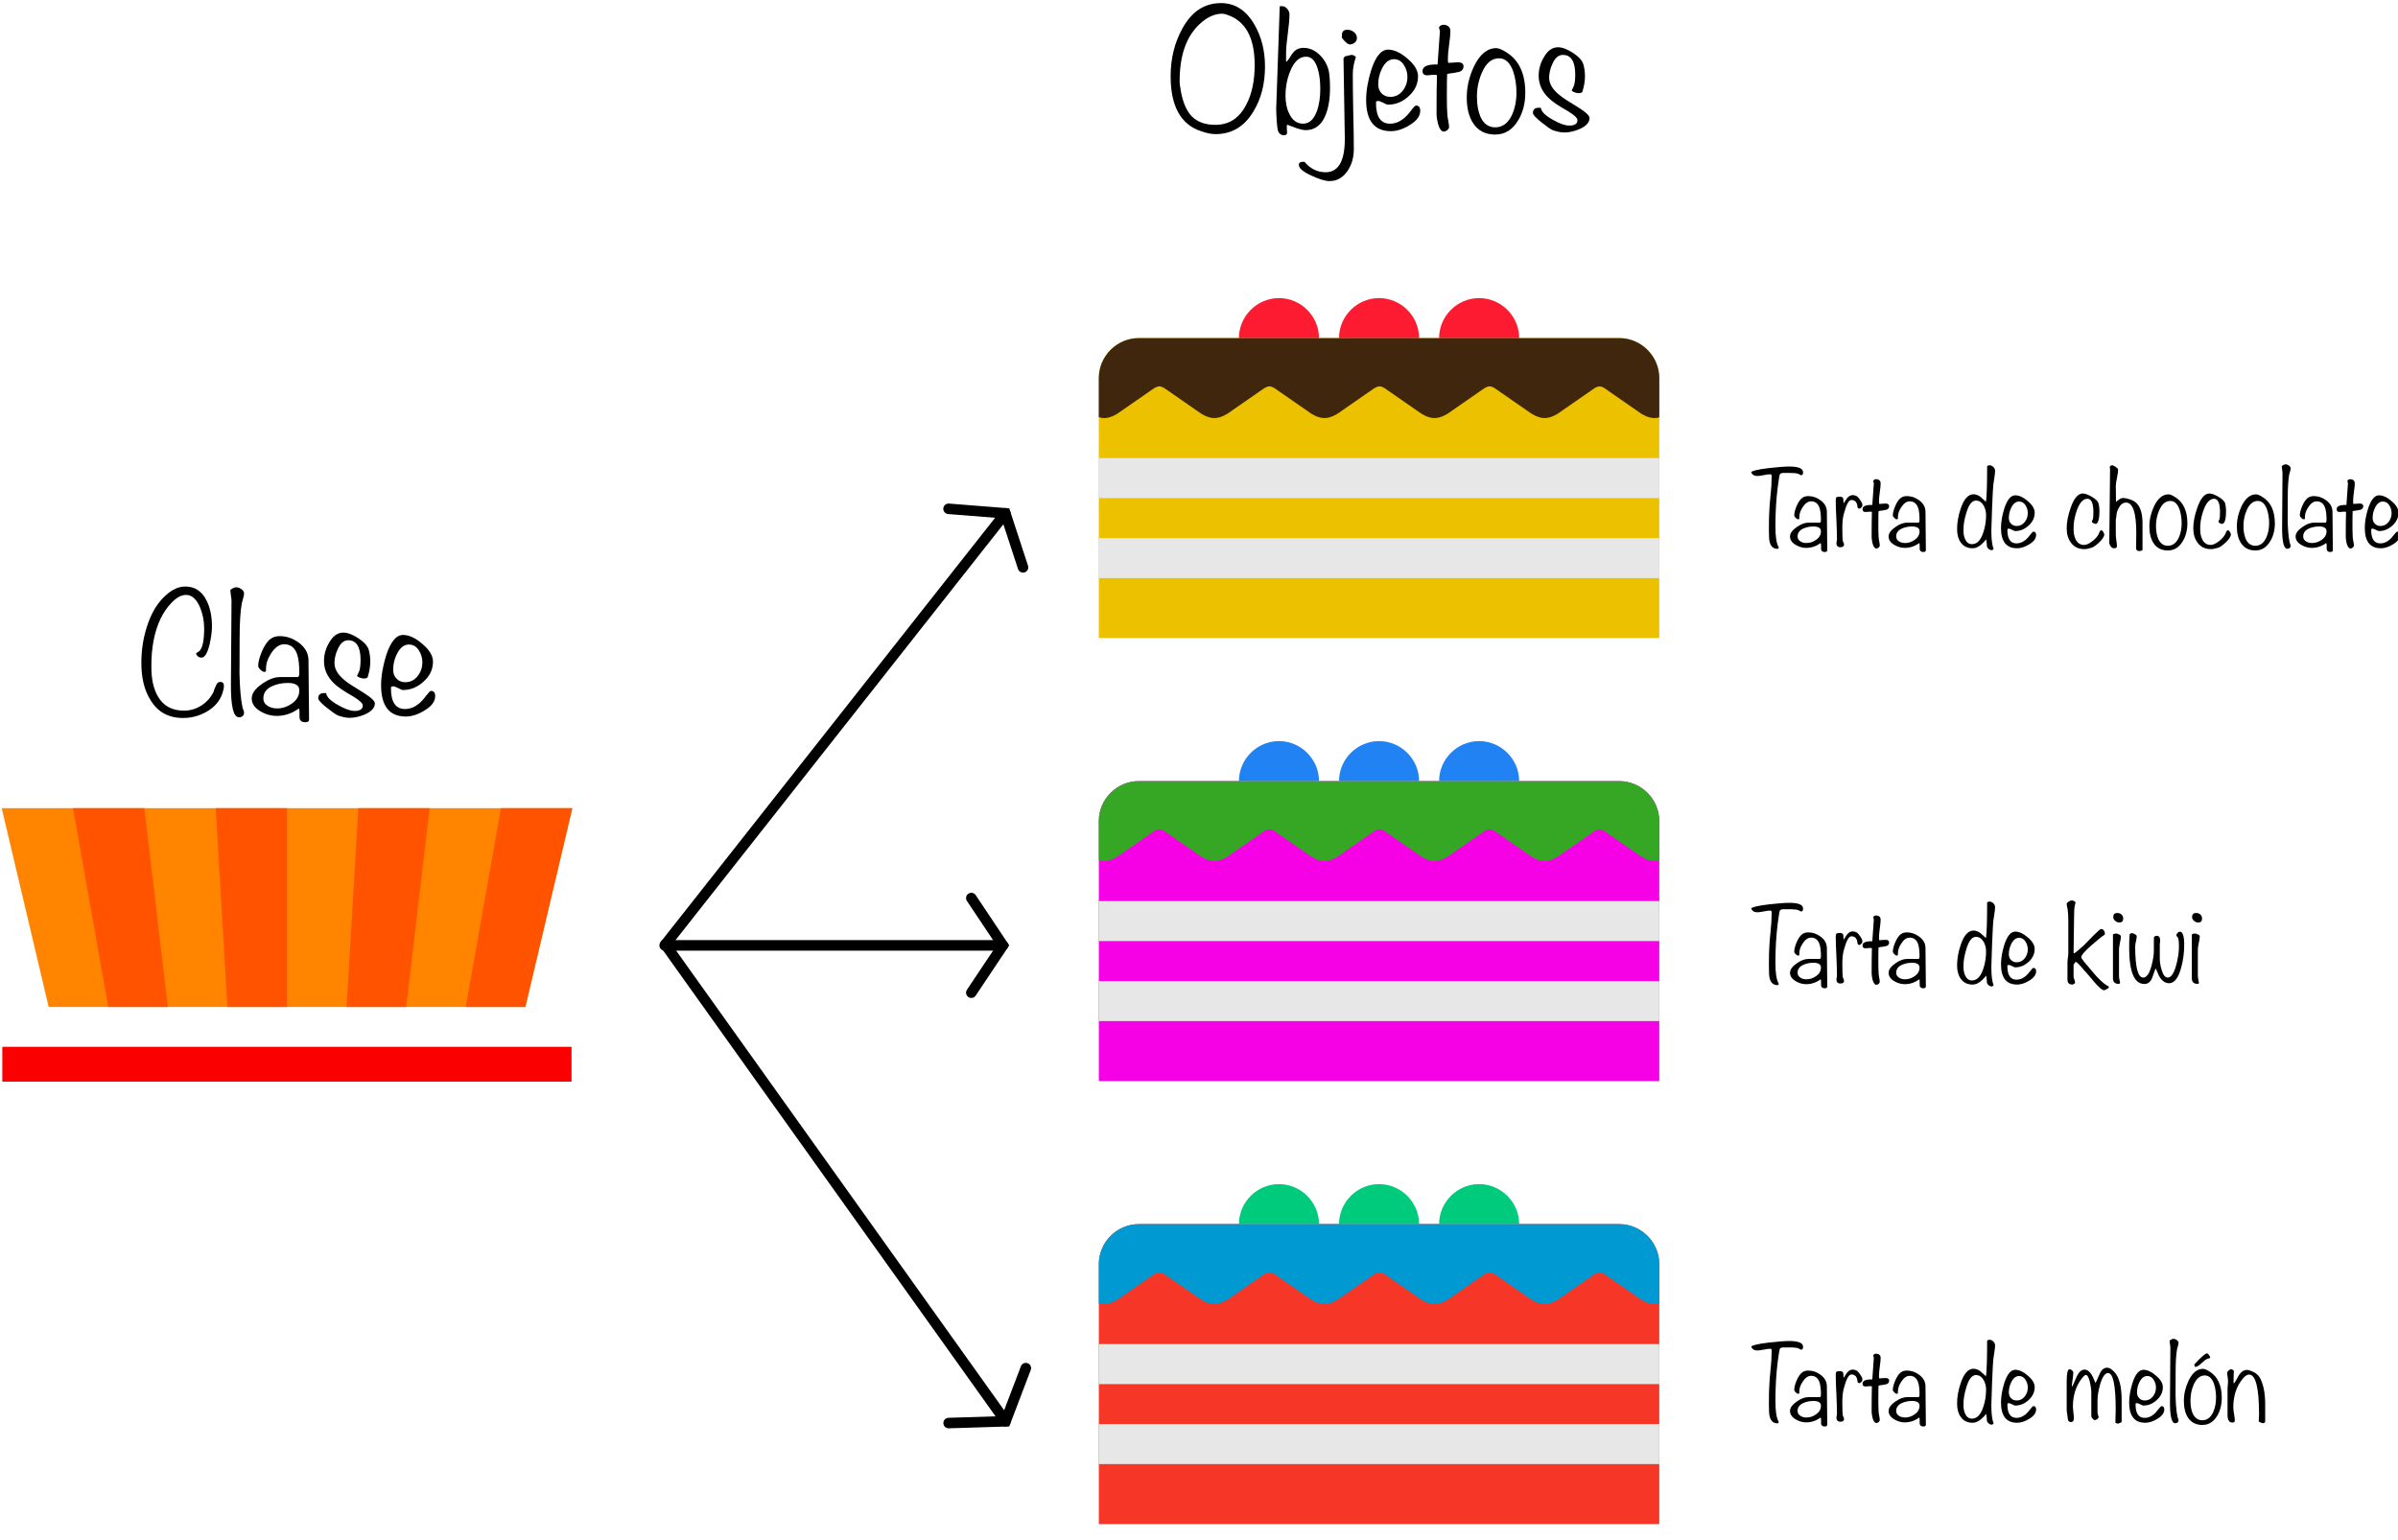 <?xml version="1.0" encoding="UTF-8" standalone="no"?>
<!DOCTYPE svg PUBLIC "-//W3C//DTD SVG 1.1//EN" "http://www.w3.org/Graphics/SVG/1.1/DTD/svg11.dtd">
<svg width="456px" height="293px" version="1.1" xmlns="http://www.w3.org/2000/svg" xmlns:xlink="http://www.w3.org/1999/xlink" xml:space="preserve" xmlns:serif="http://www.serif.com/" style="fill-rule:evenodd;clip-rule:evenodd;stroke-linecap:round;stroke-miterlimit:10;">
    <g transform="matrix(1,0,0,1,-123,-102)">
        <g transform="matrix(0.366,0,0,0.452,0,0)">
            <g id="mold-light">
                <g transform="matrix(0.579,0,0,0.469,-63.293,376.029)">
                    <g transform="matrix(1,0,0,1,691.276,404.573)">
                        <rect x="0.537" y="214.109" width="510.795" height="31.297" style="fill:rgb(251,0,0);"/>
                    </g>
                    <g transform="matrix(1,0,0,1,691.276,404.573)">
                        <path d="M469.856,178.393L42.144,178.393L0,0L512,0L469.856,178.393Z" style="fill:rgb(255,132,0);fill-rule:nonzero;"/>
                    </g>
                    <g transform="matrix(1,0,0,1,691.276,404.573)">
                        <path d="M192,0L202.536,178.393L256.001,178.393L256.001,0L192,0Z" style="fill:rgb(255,83,0);fill-rule:nonzero;"/>
                        <path d="M64,0L95.608,178.393L149.072,178.393L128,0L64,0Z" style="fill:rgb(255,83,0);fill-rule:nonzero;"/>
                        <path d="M448,0L416.392,178.393L469.856,178.393L512,0L448,0Z" style="fill:rgb(255,83,0);fill-rule:nonzero;"/>
                        <path d="M320,0L309.464,178.393L362.928,178.393L384,0L320,0Z" style="fill:rgb(255,83,0);fill-rule:nonzero;"/>
                    </g>
                </g>
                <g transform="matrix(0.325,0,0,0.263,744.698,305.014)">
                    <g transform="matrix(1,0,0,1,435.276,175.276)">
                        <path d="M960,544L960,128C960,92.891 931.109,64 896,64L128,64C92.891,64 64,92.891 64,128L64,544L960,544Z" style="fill:rgb(236,194,0);fill-rule:nonzero;"/>
                    </g>
                    <g transform="matrix(1,0,0,1,435.276,175.276)">
                        <path d="M352,0C316.891,0 288,28.891 288,64L416,64C416,28.891 387.109,0 352,0ZM512,0C476.891,0 448,28.891 448,64L576,64C576,28.891 547.109,0 512,0ZM672,0C636.891,0 608,28.891 608,64L736,64C736,28.891 707.109,0 672,0Z" style="fill:rgb(252,27,48);fill-rule:nonzero;"/>
                    </g>
                    <g transform="matrix(1,0,0,1,435.276,175.276)">
                        <rect x="64" y="512" width="896" height="32" style="fill:none;fill-rule:nonzero;"/>
                    </g>
                    <g transform="matrix(1,0,0,1,435.276,175.276)">
                        <path d="M64,256L960,256L960,320L64,320L64,256ZM64,384L960,384L960,448L64,448L64,384Z" style="fill:rgb(231,231,231);fill-rule:nonzero;"/>
                    </g>
                    <g transform="matrix(1,0,0,1,435.276,175.276)">
                        <path d="M64,128L64,190.56C66.805,191.46 69.727,191.945 72.672,192C83.68,192 94.624,184.288 94.624,184.288L152.672,144C159.392,140.32 162.432,140.256 168.672,144L226.72,184.288C226.72,184.288 237.664,192 248.672,192C259.68,192 270.624,184.288 270.624,184.288L328.672,144C335.392,140.32 338.432,140.256 344.672,144L402.72,184.288C402.72,184.288 413.664,192 424.672,192C435.68,192 446.624,184.288 446.624,184.288L504.672,144C511.392,140.32 514.432,140.256 520.672,144L578.72,184.288C578.72,184.288 589.664,192 600.672,192C611.68,192 622.624,184.288 622.624,184.288L680.672,144C687.392,140.32 690.432,140.256 696.672,144L754.72,184.288C754.72,184.288 765.664,192 776.672,192C787.68,192 798.624,184.288 798.624,184.288L856.672,144C859.053,142.483 861.764,141.561 864.576,141.312C867.301,141.503 869.923,142.432 872.16,144L930.208,184.288C930.208,184.288 941.152,192 952.16,192C954.814,191.95 957.45,191.552 960,190.816L960,128C960,92.891 931.109,64 896,64L128,64C92.891,64 64,92.891 64,128Z" style="fill:rgb(64,38,12);fill-rule:nonzero;"/>
                    </g>
                </g>
                <g transform="matrix(0.325,0,0,0.263,744.698,491.446)">
                    <g transform="matrix(1,0,0,1,435.276,175.276)">
                        <path d="M960,544L960,128C960,92.891 931.109,64 896,64L128,64C92.891,64 64,92.891 64,128L64,544L960,544Z" style="fill:rgb(246,0,229);fill-rule:nonzero;"/>
                    </g>
                    <g transform="matrix(1,0,0,1,435.276,175.276)">
                        <path d="M352,0C316.891,0 288,28.891 288,64L416,64C416,28.891 387.109,0 352,0ZM512,0C476.891,0 448,28.891 448,64L576,64C576,28.891 547.109,0 512,0ZM672,0C636.891,0 608,28.891 608,64L736,64C736,28.891 707.109,0 672,0Z" style="fill:rgb(33,130,244);fill-rule:nonzero;"/>
                    </g>
                    <g transform="matrix(1,0,0,1,435.276,175.276)">
                        <rect x="64" y="512" width="896" height="32" style="fill:none;fill-rule:nonzero;"/>
                    </g>
                    <g transform="matrix(1,0,0,1,435.276,175.276)">
                        <path d="M64,256L960,256L960,320L64,320L64,256ZM64,384L960,384L960,448L64,448L64,384Z" style="fill:rgb(231,231,231);fill-rule:nonzero;"/>
                    </g>
                    <g transform="matrix(1,0,0,1,435.276,175.276)">
                        <path d="M64,128L64,190.56C66.805,191.46 69.727,191.945 72.672,192C83.68,192 94.624,184.288 94.624,184.288L152.672,144C159.392,140.32 162.432,140.256 168.672,144L226.72,184.288C226.72,184.288 237.664,192 248.672,192C259.68,192 270.624,184.288 270.624,184.288L328.672,144C335.392,140.32 338.432,140.256 344.672,144L402.72,184.288C402.72,184.288 413.664,192 424.672,192C435.68,192 446.624,184.288 446.624,184.288L504.672,144C511.392,140.32 514.432,140.256 520.672,144L578.72,184.288C578.72,184.288 589.664,192 600.672,192C611.68,192 622.624,184.288 622.624,184.288L680.672,144C687.392,140.32 690.432,140.256 696.672,144L754.72,184.288C754.72,184.288 765.664,192 776.672,192C787.68,192 798.624,184.288 798.624,184.288L856.672,144C859.053,142.483 861.764,141.561 864.576,141.312C867.301,141.503 869.923,142.432 872.16,144L930.208,184.288C930.208,184.288 941.152,192 952.16,192C954.814,191.95 957.45,191.552 960,190.816L960,128C960,92.891 931.109,64 896,64L128,64C92.891,64 64,92.891 64,128Z" style="fill:rgb(53,167,37);fill-rule:nonzero;"/>
                    </g>
                </g>
                <g transform="matrix(0.325,0,0,0.263,744.698,677.879)">
                    <g transform="matrix(1,0,0,1,435.276,175.276)">
                        <path d="M960,544L960,128C960,92.891 931.109,64 896,64L128,64C92.891,64 64,92.891 64,128L64,544L960,544Z" style="fill:rgb(246,55,39);fill-rule:nonzero;"/>
                    </g>
                    <g transform="matrix(1,0,0,1,435.276,175.276)">
                        <path d="M352,0C316.891,0 288,28.891 288,64L416,64C416,28.891 387.109,0 352,0ZM512,0C476.891,0 448,28.891 448,64L576,64C576,28.891 547.109,0 512,0ZM672,0C636.891,0 608,28.891 608,64L736,64C736,28.891 707.109,0 672,0Z" style="fill:rgb(0,203,124);fill-rule:nonzero;"/>
                    </g>
                    <g transform="matrix(1,0,0,1,435.276,175.276)">
                        <rect x="64" y="512" width="896" height="32" style="fill:none;fill-rule:nonzero;"/>
                    </g>
                    <g transform="matrix(1,0,0,1,435.276,175.276)">
                        <path d="M64,256L960,256L960,320L64,320L64,256ZM64,384L960,384L960,448L64,448L64,384Z" style="fill:rgb(231,231,231);fill-rule:nonzero;"/>
                    </g>
                    <g transform="matrix(1,0,0,1,435.276,175.276)">
                        <path d="M64,128L64,190.56C66.805,191.46 69.727,191.945 72.672,192C83.68,192 94.624,184.288 94.624,184.288L152.672,144C159.392,140.32 162.432,140.256 168.672,144L226.72,184.288C226.72,184.288 237.664,192 248.672,192C259.68,192 270.624,184.288 270.624,184.288L328.672,144C335.392,140.32 338.432,140.256 344.672,144L402.72,184.288C402.72,184.288 413.664,192 424.672,192C435.68,192 446.624,184.288 446.624,184.288L504.672,144C511.392,140.32 514.432,140.256 520.672,144L578.72,184.288C578.72,184.288 589.664,192 600.672,192C611.68,192 622.624,184.288 622.624,184.288L680.672,144C687.392,140.32 690.432,140.256 696.672,144L754.72,184.288C754.72,184.288 765.664,192 776.672,192C787.68,192 798.624,184.288 798.624,184.288L856.672,144C859.053,142.483 861.764,141.561 864.576,141.312C867.301,141.503 869.923,142.432 872.16,144L930.208,184.288C930.208,184.288 941.152,192 952.16,192C954.814,191.95 957.45,191.552 960,190.816L960,128C960,92.891 931.109,64 896,64L128,64C92.891,64 64,92.891 64,128Z" style="fill:rgb(0,153,209);fill-rule:nonzero;"/>
                    </g>
                </g>
                <g transform="matrix(1.658,0,0,1.341,-160.733,-311.934)">
                    <g transform="matrix(46.201,0,0,46.201,342.779,625.058)">
                        <path d="M0.585,-0.193C0.585,-0.179 0.581,-0.162 0.574,-0.14C0.556,-0.089 0.521,-0.048 0.468,-0.018C0.418,0.011 0.365,0.025 0.308,0.025C0.21,0.025 0.137,-0.015 0.088,-0.095C0.046,-0.161 0.025,-0.245 0.025,-0.349C0.025,-0.437 0.038,-0.52 0.064,-0.599C0.093,-0.69 0.136,-0.761 0.194,-0.811C0.236,-0.849 0.279,-0.868 0.323,-0.868C0.387,-0.868 0.435,-0.837 0.466,-0.775C0.491,-0.727 0.504,-0.667 0.504,-0.596C0.504,-0.561 0.498,-0.521 0.488,-0.475C0.473,-0.415 0.455,-0.385 0.433,-0.385C0.415,-0.385 0.403,-0.394 0.395,-0.413C0.4,-0.416 0.408,-0.422 0.419,-0.43C0.44,-0.451 0.451,-0.502 0.451,-0.583C0.451,-0.632 0.442,-0.679 0.424,-0.724C0.4,-0.782 0.368,-0.811 0.328,-0.811C0.295,-0.811 0.261,-0.792 0.225,-0.753C0.198,-0.723 0.175,-0.69 0.156,-0.651C0.114,-0.563 0.092,-0.454 0.093,-0.325C0.092,-0.239 0.108,-0.171 0.138,-0.12C0.175,-0.057 0.233,-0.025 0.313,-0.025C0.356,-0.025 0.395,-0.036 0.431,-0.059C0.467,-0.082 0.495,-0.113 0.514,-0.151C0.517,-0.164 0.524,-0.181 0.535,-0.204C0.542,-0.215 0.55,-0.22 0.56,-0.22C0.577,-0.22 0.585,-0.211 0.585,-0.193Z" style="fill-rule:nonzero;"/>
                    </g>
                    <g transform="matrix(46.201,0,0,46.201,370.384,625.058)">
                        <path d="M0.124,-0.013C0.124,0.009 0.112,0.02 0.089,0.02C0.052,0.02 0.034,-0.055 0.035,-0.206L0.039,-0.768C0.039,-0.777 0.038,-0.79 0.035,-0.807C0.033,-0.824 0.031,-0.837 0.031,-0.845C0.047,-0.857 0.06,-0.863 0.071,-0.863C0.083,-0.863 0.095,-0.858 0.106,-0.85C0.118,-0.842 0.124,-0.832 0.124,-0.82C0.124,-0.812 0.122,-0.801 0.118,-0.788C0.113,-0.771 0.11,-0.76 0.109,-0.756C0.099,-0.7 0.094,-0.62 0.094,-0.519C0.094,-0.355 0.093,-0.275 0.093,-0.281C0.095,-0.179 0.102,-0.102 0.113,-0.05C0.113,-0.048 0.114,-0.042 0.118,-0.033C0.122,-0.024 0.124,-0.018 0.124,-0.013Z" style="fill-rule:nonzero;"/>
                    </g>
                    <g transform="matrix(46.201,0,0,46.201,377.083,625.058)">
                        <path d="M0.42,0.036C0.42,0.048 0.411,0.054 0.393,0.054C0.373,0.054 0.36,0.045 0.356,0.029C0.355,0.026 0.355,0.01 0.355,-0.02C0.355,-0.028 0.354,-0.035 0.351,-0.04C0.305,-0.006 0.254,0.011 0.2,0.011C0.163,0.011 0.126,0.001 0.091,-0.02C0.051,-0.043 0.031,-0.073 0.031,-0.108C0.031,-0.142 0.055,-0.175 0.103,-0.208C0.146,-0.238 0.186,-0.253 0.223,-0.253L0.346,-0.253C0.351,-0.258 0.354,-0.266 0.354,-0.279C0.354,-0.335 0.349,-0.377 0.34,-0.405C0.325,-0.452 0.295,-0.476 0.251,-0.476C0.22,-0.476 0.19,-0.456 0.164,-0.416C0.14,-0.38 0.128,-0.345 0.128,-0.311L0.128,-0.298C0.128,-0.291 0.124,-0.288 0.118,-0.288C0.109,-0.288 0.1,-0.293 0.09,-0.303C0.08,-0.313 0.075,-0.321 0.075,-0.329C0.075,-0.352 0.082,-0.381 0.096,-0.417C0.11,-0.452 0.126,-0.479 0.143,-0.498C0.163,-0.52 0.189,-0.531 0.22,-0.531C0.268,-0.531 0.311,-0.516 0.351,-0.486C0.394,-0.454 0.415,-0.415 0.416,-0.369L0.42,0.036ZM0.354,-0.163C0.354,-0.196 0.328,-0.213 0.276,-0.213C0.235,-0.213 0.2,-0.205 0.169,-0.191C0.13,-0.173 0.11,-0.145 0.11,-0.109C0.11,-0.086 0.12,-0.069 0.141,-0.056C0.159,-0.045 0.18,-0.04 0.204,-0.04C0.24,-0.04 0.274,-0.052 0.306,-0.075C0.338,-0.098 0.354,-0.128 0.354,-0.163Z" style="fill-rule:nonzero;"/>
                    </g>
                    <g transform="matrix(46.201,0,0,46.201,397.932,625.058)">
                        <path d="M0.415,-0.074C0.415,-0.045 0.393,-0.02 0.349,-0C0.312,0.016 0.277,0.024 0.243,0.024C0.22,0.024 0.194,0.018 0.165,0.008C0.149,0.001 0.124,-0.017 0.089,-0.045C0.05,-0.076 0.031,-0.097 0.031,-0.109C0.031,-0.135 0.047,-0.146 0.078,-0.144L0.085,-0.144C0.087,-0.119 0.113,-0.092 0.165,-0.063C0.212,-0.036 0.249,-0.023 0.278,-0.023C0.314,-0.023 0.333,-0.035 0.333,-0.06C0.333,-0.075 0.31,-0.096 0.265,-0.123C0.203,-0.158 0.161,-0.187 0.139,-0.209C0.093,-0.253 0.07,-0.304 0.07,-0.361C0.07,-0.405 0.081,-0.446 0.104,-0.485C0.13,-0.532 0.162,-0.555 0.201,-0.555C0.23,-0.555 0.264,-0.542 0.304,-0.516C0.344,-0.489 0.367,-0.463 0.374,-0.436C0.38,-0.414 0.384,-0.388 0.384,-0.358C0.384,-0.325 0.378,-0.29 0.366,-0.251C0.359,-0.245 0.35,-0.243 0.34,-0.243C0.334,-0.243 0.325,-0.245 0.313,-0.249C0.3,-0.254 0.294,-0.259 0.294,-0.264C0.294,-0.26 0.298,-0.27 0.308,-0.291C0.314,-0.305 0.318,-0.331 0.318,-0.369C0.318,-0.458 0.29,-0.503 0.234,-0.503C0.205,-0.503 0.181,-0.483 0.164,-0.444C0.149,-0.412 0.141,-0.38 0.141,-0.348C0.141,-0.307 0.165,-0.267 0.213,-0.229C0.228,-0.215 0.272,-0.187 0.344,-0.143C0.391,-0.113 0.415,-0.09 0.415,-0.074Z" style="fill-rule:nonzero;"/>
                    </g>
                    <g transform="matrix(46.201,0,0,46.201,417.625,625.058)">
                        <path d="M0.398,-0.124C0.398,-0.087 0.373,-0.054 0.324,-0.025C0.28,0.002 0.238,0.015 0.199,0.015C0.087,0.015 0.031,-0.056 0.031,-0.198C0.031,-0.26 0.043,-0.327 0.065,-0.399C0.095,-0.492 0.133,-0.539 0.18,-0.539C0.22,-0.539 0.264,-0.519 0.311,-0.478C0.359,-0.438 0.383,-0.397 0.383,-0.358C0.383,-0.306 0.362,-0.261 0.32,-0.223C0.278,-0.184 0.231,-0.165 0.179,-0.165C0.174,-0.165 0.163,-0.169 0.147,-0.178C0.131,-0.186 0.12,-0.19 0.114,-0.19C0.103,-0.19 0.097,-0.187 0.098,-0.18C0.097,-0.084 0.129,-0.036 0.193,-0.036C0.225,-0.036 0.255,-0.047 0.283,-0.069C0.299,-0.081 0.318,-0.101 0.338,-0.128C0.353,-0.148 0.364,-0.159 0.369,-0.159C0.388,-0.159 0.398,-0.147 0.398,-0.124ZM0.311,-0.354C0.311,-0.383 0.303,-0.41 0.286,-0.436C0.27,-0.461 0.247,-0.474 0.22,-0.474C0.187,-0.474 0.16,-0.453 0.139,-0.411C0.121,-0.376 0.113,-0.34 0.113,-0.303C0.113,-0.278 0.12,-0.258 0.136,-0.242C0.151,-0.226 0.171,-0.218 0.195,-0.218C0.229,-0.218 0.258,-0.232 0.28,-0.261C0.301,-0.288 0.311,-0.319 0.311,-0.354Z" style="fill-rule:nonzero;"/>
                    </g>
                </g>
                <g transform="matrix(1.658,0,0,1.341,364.733,-558.266)">
                    <g transform="matrix(46.201,0,0,46.201,348.159,625.058)">
                        <path d="M0.67,-0.424C0.67,-0.306 0.644,-0.204 0.591,-0.118C0.53,-0.016 0.444,0.035 0.335,0.035C0.308,0.035 0.275,0.029 0.239,0.016C0.1,-0.028 0.03,-0.153 0.03,-0.359C0.03,-0.479 0.057,-0.587 0.11,-0.683C0.173,-0.798 0.26,-0.855 0.371,-0.855C0.468,-0.855 0.544,-0.805 0.6,-0.706C0.647,-0.624 0.67,-0.53 0.67,-0.424ZM0.6,-0.435C0.6,-0.62 0.538,-0.733 0.415,-0.775C0.402,-0.78 0.39,-0.783 0.38,-0.783C0.327,-0.783 0.274,-0.758 0.223,-0.709C0.135,-0.625 0.091,-0.497 0.091,-0.323C0.091,-0.307 0.095,-0.282 0.101,-0.248C0.115,-0.176 0.139,-0.123 0.171,-0.088C0.21,-0.048 0.263,-0.028 0.333,-0.028C0.428,-0.028 0.498,-0.075 0.545,-0.169C0.582,-0.241 0.6,-0.33 0.6,-0.435Z" style="fill-rule:nonzero;"/>
                    </g>
                    <g transform="matrix(46.201,0,0,46.201,381.193,625.058)">
                        <path d="M0.396,-0.278C0.396,-0.205 0.386,-0.144 0.366,-0.095C0.339,-0.027 0.294,0.008 0.231,0.008C0.215,0.008 0.194,0.003 0.168,-0.006C0.147,-0.014 0.126,-0.021 0.105,-0.029C0.103,-0.024 0.102,-0.018 0.103,-0.013C0.102,-0.008 0.105,0.02 0.105,0.024C0.105,0.036 0.098,0.043 0.084,0.043C0.07,0.043 0.058,0.037 0.049,0.025C0.043,0.019 0.038,-0.005 0.035,-0.049C0.033,-0.083 0.031,-0.11 0.031,-0.129L0.031,-0.136L0.055,-0.834L0.073,-0.834C0.084,-0.834 0.095,-0.828 0.106,-0.816C0.116,-0.804 0.121,-0.791 0.121,-0.779C0.121,-0.748 0.117,-0.702 0.109,-0.641C0.101,-0.58 0.097,-0.535 0.098,-0.504L0.098,-0.456C0.104,-0.459 0.113,-0.468 0.123,-0.485C0.135,-0.506 0.146,-0.52 0.155,-0.529C0.172,-0.544 0.192,-0.551 0.216,-0.551C0.257,-0.551 0.294,-0.535 0.328,-0.501C0.358,-0.471 0.378,-0.435 0.388,-0.393C0.393,-0.364 0.396,-0.326 0.396,-0.278ZM0.33,-0.27C0.33,-0.322 0.325,-0.366 0.314,-0.404C0.298,-0.462 0.271,-0.491 0.234,-0.491C0.188,-0.491 0.152,-0.458 0.125,-0.39C0.104,-0.337 0.094,-0.283 0.094,-0.229C0.094,-0.18 0.102,-0.139 0.119,-0.105C0.14,-0.059 0.171,-0.036 0.214,-0.036C0.256,-0.036 0.288,-0.066 0.309,-0.126C0.323,-0.169 0.33,-0.217 0.33,-0.27Z" style="fill-rule:nonzero;"/>
                    </g>
                    <g transform="matrix(46.201,0,0,46.201,399.096,625.058)">
                        <path d="M0.191,-0.616C0.191,-0.605 0.186,-0.595 0.176,-0.586C0.165,-0.578 0.154,-0.574 0.143,-0.574C0.13,-0.574 0.112,-0.589 0.089,-0.619L0.089,-0.636C0.089,-0.661 0.101,-0.674 0.126,-0.674C0.143,-0.674 0.158,-0.668 0.171,-0.658C0.185,-0.647 0.191,-0.633 0.191,-0.616ZM0.184,-0.489C0.17,-0.447 0.163,-0.408 0.163,-0.373C0.163,-0.316 0.164,-0.231 0.166,-0.118C0.169,-0.005 0.17,0.08 0.17,0.136C0.17,0.191 0.157,0.24 0.13,0.281C0.098,0.33 0.057,0.354 0.005,0.354C-0.022,0.354 -0.063,0.342 -0.115,0.318C-0.173,0.292 -0.203,0.267 -0.203,0.244C-0.203,0.23 -0.194,0.223 -0.176,0.223C-0.17,0.223 -0.166,0.223 -0.164,0.224C-0.125,0.27 -0.078,0.294 -0.021,0.294C0.065,0.294 0.109,0.218 0.109,0.068C0.109,0.063 0.106,-0.12 0.1,-0.481L0.11,-0.493C0.136,-0.499 0.15,-0.503 0.154,-0.503C0.165,-0.503 0.175,-0.498 0.184,-0.489Z" style="fill-rule:nonzero;"/>
                    </g>
                    <g transform="matrix(46.201,0,0,46.201,409.376,625.058)">
                        <path d="M0.398,-0.124C0.398,-0.087 0.373,-0.054 0.324,-0.025C0.28,0.002 0.238,0.015 0.199,0.015C0.087,0.015 0.031,-0.056 0.031,-0.198C0.031,-0.26 0.043,-0.327 0.065,-0.399C0.095,-0.492 0.133,-0.539 0.18,-0.539C0.22,-0.539 0.264,-0.519 0.311,-0.478C0.359,-0.438 0.383,-0.397 0.383,-0.358C0.383,-0.306 0.362,-0.261 0.32,-0.223C0.278,-0.184 0.231,-0.165 0.179,-0.165C0.174,-0.165 0.163,-0.169 0.147,-0.178C0.131,-0.186 0.12,-0.19 0.114,-0.19C0.103,-0.19 0.097,-0.187 0.098,-0.18C0.097,-0.084 0.129,-0.036 0.193,-0.036C0.225,-0.036 0.255,-0.047 0.283,-0.069C0.299,-0.081 0.318,-0.101 0.338,-0.128C0.353,-0.148 0.364,-0.159 0.369,-0.159C0.388,-0.159 0.398,-0.147 0.398,-0.124ZM0.311,-0.354C0.311,-0.383 0.303,-0.41 0.286,-0.436C0.27,-0.461 0.247,-0.474 0.22,-0.474C0.187,-0.474 0.16,-0.453 0.139,-0.411C0.121,-0.376 0.113,-0.34 0.113,-0.303C0.113,-0.278 0.12,-0.258 0.136,-0.242C0.151,-0.226 0.171,-0.218 0.195,-0.218C0.229,-0.218 0.258,-0.232 0.28,-0.261C0.301,-0.288 0.311,-0.319 0.311,-0.354Z" style="fill-rule:nonzero;"/>
                    </g>
                    <g transform="matrix(46.201,0,0,46.201,427.048,625.058)">
                        <path d="M0.293,-0.394C0.286,-0.389 0.27,-0.385 0.245,-0.381C0.218,-0.378 0.202,-0.375 0.198,-0.373C0.197,-0.363 0.196,-0.317 0.196,-0.234C0.196,-0.169 0.197,-0.125 0.199,-0.103C0.199,-0.093 0.201,-0.079 0.205,-0.059C0.209,-0.039 0.211,-0.023 0.211,-0.013C0.211,-0.006 0.207,0.001 0.199,0.008C0.19,0.014 0.183,0.018 0.176,0.018C0.16,0.018 0.146,0 0.136,-0.034C0.13,-0.059 0.126,-0.083 0.126,-0.105C0.126,-0.223 0.127,-0.309 0.129,-0.365C0.124,-0.369 0.105,-0.369 0.071,-0.365C0.045,-0.362 0.031,-0.371 0.031,-0.394C0.031,-0.425 0.065,-0.44 0.133,-0.438L0.149,-0.664C0.149,-0.666 0.148,-0.67 0.146,-0.676C0.144,-0.681 0.143,-0.685 0.143,-0.688C0.143,-0.693 0.146,-0.697 0.153,-0.702C0.159,-0.706 0.167,-0.708 0.176,-0.708C0.205,-0.705 0.22,-0.69 0.22,-0.664C0.22,-0.643 0.217,-0.612 0.211,-0.57C0.205,-0.528 0.203,-0.498 0.203,-0.478C0.203,-0.468 0.203,-0.458 0.205,-0.449L0.274,-0.453C0.297,-0.452 0.309,-0.443 0.309,-0.425C0.309,-0.412 0.303,-0.401 0.293,-0.394Z" style="fill-rule:nonzero;"/>
                    </g>
                    <g transform="matrix(46.201,0,0,46.201,440.909,625.058)">
                        <path d="M0.428,-0.246C0.428,-0.175 0.412,-0.112 0.38,-0.059C0.342,0.005 0.29,0.038 0.224,0.038C0.156,0.038 0.106,0.011 0.073,-0.041C0.045,-0.085 0.031,-0.142 0.031,-0.214C0.031,-0.285 0.047,-0.354 0.079,-0.423C0.119,-0.507 0.17,-0.549 0.231,-0.549C0.247,-0.549 0.27,-0.54 0.299,-0.521C0.385,-0.468 0.428,-0.376 0.428,-0.246ZM0.368,-0.248C0.368,-0.301 0.36,-0.349 0.346,-0.391C0.325,-0.45 0.293,-0.48 0.25,-0.48C0.2,-0.48 0.161,-0.447 0.133,-0.381C0.111,-0.33 0.1,-0.276 0.1,-0.218C0.1,-0.165 0.108,-0.121 0.123,-0.085C0.144,-0.036 0.178,-0.011 0.224,-0.011C0.274,-0.011 0.312,-0.04 0.338,-0.096C0.358,-0.14 0.368,-0.191 0.368,-0.248Z" style="fill-rule:nonzero;"/>
                    </g>
                    <g transform="matrix(46.201,0,0,46.201,461.642,625.058)">
                        <path d="M0.415,-0.074C0.415,-0.045 0.393,-0.02 0.349,-0C0.312,0.016 0.277,0.024 0.243,0.024C0.22,0.024 0.194,0.018 0.165,0.008C0.149,0.001 0.124,-0.017 0.089,-0.045C0.05,-0.076 0.031,-0.097 0.031,-0.109C0.031,-0.135 0.047,-0.146 0.078,-0.144L0.085,-0.144C0.087,-0.119 0.113,-0.092 0.165,-0.063C0.212,-0.036 0.249,-0.023 0.278,-0.023C0.314,-0.023 0.333,-0.035 0.333,-0.06C0.333,-0.075 0.31,-0.096 0.265,-0.123C0.203,-0.158 0.161,-0.187 0.139,-0.209C0.093,-0.253 0.07,-0.304 0.07,-0.361C0.07,-0.405 0.081,-0.446 0.104,-0.485C0.13,-0.532 0.162,-0.555 0.201,-0.555C0.23,-0.555 0.264,-0.542 0.304,-0.516C0.344,-0.489 0.367,-0.463 0.374,-0.436C0.38,-0.414 0.384,-0.388 0.384,-0.358C0.384,-0.325 0.378,-0.29 0.366,-0.251C0.359,-0.245 0.35,-0.243 0.34,-0.243C0.334,-0.243 0.325,-0.245 0.313,-0.249C0.3,-0.254 0.294,-0.259 0.294,-0.264C0.294,-0.26 0.298,-0.27 0.308,-0.291C0.314,-0.305 0.318,-0.331 0.318,-0.369C0.318,-0.458 0.29,-0.503 0.234,-0.503C0.205,-0.503 0.181,-0.483 0.164,-0.444C0.149,-0.412 0.141,-0.38 0.141,-0.348C0.141,-0.307 0.165,-0.267 0.213,-0.229C0.228,-0.215 0.272,-0.187 0.344,-0.143C0.391,-0.113 0.415,-0.09 0.415,-0.074Z" style="fill-rule:nonzero;"/>
                    </g>
                </g>
                <g transform="matrix(1.658,0,0,1.341,697.879,-382.412)">
                    <g transform="matrix(30,0,0,30,330,625.058)">
                        <path d="M0.56,-0.78C0.56,-0.759 0.553,-0.749 0.539,-0.749C0.54,-0.749 0.531,-0.753 0.511,-0.763C0.499,-0.769 0.467,-0.773 0.415,-0.773L0.359,-0.773C0.339,-0.773 0.326,-0.769 0.321,-0.763C0.316,-0.757 0.312,-0.743 0.309,-0.721C0.306,-0.699 0.302,-0.666 0.295,-0.623C0.279,-0.495 0.271,-0.359 0.271,-0.214C0.271,-0.106 0.282,-0.034 0.305,0.004C0.305,0.015 0.301,0.021 0.293,0.021C0.249,0.021 0.222,-0.004 0.21,-0.054C0.205,-0.073 0.203,-0.115 0.203,-0.179C0.203,-0.272 0.204,-0.343 0.208,-0.39C0.208,-0.413 0.213,-0.465 0.221,-0.548C0.228,-0.613 0.231,-0.666 0.231,-0.705C0.231,-0.752 0.232,-0.764 0.233,-0.74C0.232,-0.753 0.226,-0.759 0.216,-0.759C0.201,-0.759 0.179,-0.756 0.149,-0.75C0.12,-0.744 0.097,-0.741 0.083,-0.741C0.049,-0.741 0.028,-0.755 0.018,-0.781C0.026,-0.795 0.088,-0.81 0.204,-0.824C0.3,-0.835 0.371,-0.84 0.415,-0.84C0.512,-0.84 0.56,-0.82 0.56,-0.78Z" style="fill-rule:nonzero;"/>
                    </g>
                    <g transform="matrix(30,0,0,30,341.775,625.058)">
                        <path d="M0.42,0.036C0.42,0.048 0.411,0.054 0.393,0.054C0.373,0.054 0.36,0.045 0.356,0.029C0.355,0.026 0.355,0.01 0.355,-0.02C0.355,-0.028 0.354,-0.035 0.351,-0.04C0.305,-0.006 0.254,0.011 0.2,0.011C0.163,0.011 0.126,0.001 0.091,-0.02C0.051,-0.043 0.031,-0.073 0.031,-0.108C0.031,-0.142 0.055,-0.175 0.103,-0.208C0.146,-0.238 0.186,-0.253 0.223,-0.253L0.346,-0.253C0.351,-0.258 0.354,-0.266 0.354,-0.279C0.354,-0.335 0.349,-0.377 0.34,-0.405C0.325,-0.452 0.295,-0.476 0.251,-0.476C0.22,-0.476 0.19,-0.456 0.164,-0.416C0.14,-0.38 0.128,-0.345 0.128,-0.311L0.128,-0.298C0.128,-0.291 0.124,-0.288 0.118,-0.288C0.109,-0.288 0.1,-0.293 0.09,-0.303C0.08,-0.313 0.075,-0.321 0.075,-0.329C0.075,-0.352 0.082,-0.381 0.096,-0.417C0.11,-0.452 0.126,-0.479 0.143,-0.498C0.163,-0.52 0.189,-0.531 0.22,-0.531C0.268,-0.531 0.311,-0.516 0.351,-0.486C0.394,-0.454 0.415,-0.415 0.416,-0.369L0.42,0.036ZM0.354,-0.163C0.354,-0.196 0.328,-0.213 0.276,-0.213C0.235,-0.213 0.2,-0.205 0.169,-0.191C0.13,-0.173 0.11,-0.145 0.11,-0.109C0.11,-0.086 0.12,-0.069 0.141,-0.056C0.159,-0.045 0.18,-0.04 0.204,-0.04C0.24,-0.04 0.274,-0.052 0.306,-0.075C0.338,-0.098 0.354,-0.128 0.354,-0.163Z" style="fill-rule:nonzero;"/>
                    </g>
                    <g transform="matrix(30,0,0,30,356.1,625.058)">
                        <path d="M0.309,-0.445C0.309,-0.442 0.308,-0.435 0.308,-0.424C0.297,-0.407 0.286,-0.399 0.276,-0.399C0.27,-0.399 0.264,-0.403 0.259,-0.411C0.256,-0.464 0.235,-0.49 0.194,-0.49C0.167,-0.49 0.141,-0.441 0.115,-0.343C0.105,-0.307 0.1,-0.259 0.1,-0.199C0.1,-0.122 0.102,-0.075 0.106,-0.058C0.107,-0.055 0.109,-0.05 0.113,-0.042C0.116,-0.034 0.118,-0.028 0.118,-0.024C0.118,-0.005 0.105,0.004 0.08,0.004C0.052,0.004 0.038,-0.011 0.038,-0.04C0.038,-0.044 0.039,-0.05 0.041,-0.058C0.043,-0.066 0.044,-0.072 0.044,-0.076C0.044,-0.122 0.042,-0.191 0.038,-0.283C0.033,-0.374 0.031,-0.443 0.031,-0.489C0.031,-0.505 0.034,-0.516 0.04,-0.519C0.046,-0.523 0.057,-0.525 0.074,-0.525C0.095,-0.525 0.107,-0.518 0.11,-0.503C0.111,-0.486 0.112,-0.47 0.113,-0.454C0.134,-0.487 0.147,-0.506 0.15,-0.51C0.168,-0.531 0.188,-0.541 0.208,-0.541C0.223,-0.541 0.238,-0.537 0.253,-0.528C0.261,-0.523 0.272,-0.51 0.287,-0.489C0.301,-0.468 0.309,-0.453 0.309,-0.445Z" style="fill-rule:nonzero;"/>
                    </g>
                    <g transform="matrix(30,0,0,30,364.5,625.058)">
                        <path d="M0.293,-0.394C0.286,-0.389 0.27,-0.385 0.245,-0.381C0.218,-0.378 0.202,-0.375 0.198,-0.373C0.197,-0.363 0.196,-0.317 0.196,-0.234C0.196,-0.169 0.197,-0.125 0.199,-0.103C0.199,-0.093 0.201,-0.079 0.205,-0.059C0.209,-0.039 0.211,-0.023 0.211,-0.013C0.211,-0.006 0.207,0.001 0.199,0.008C0.19,0.014 0.183,0.018 0.176,0.018C0.16,0.018 0.146,0 0.136,-0.034C0.13,-0.059 0.126,-0.083 0.126,-0.105C0.126,-0.223 0.127,-0.309 0.129,-0.365C0.124,-0.369 0.105,-0.369 0.071,-0.365C0.045,-0.362 0.031,-0.371 0.031,-0.394C0.031,-0.425 0.065,-0.44 0.133,-0.438L0.149,-0.664C0.149,-0.666 0.148,-0.67 0.146,-0.676C0.144,-0.681 0.143,-0.685 0.143,-0.688C0.143,-0.693 0.146,-0.697 0.153,-0.702C0.159,-0.706 0.167,-0.708 0.176,-0.708C0.205,-0.705 0.22,-0.69 0.22,-0.664C0.22,-0.643 0.217,-0.612 0.211,-0.57C0.205,-0.528 0.203,-0.498 0.203,-0.478C0.203,-0.468 0.203,-0.458 0.205,-0.449L0.274,-0.453C0.297,-0.452 0.309,-0.443 0.309,-0.425C0.309,-0.412 0.303,-0.401 0.293,-0.394Z" style="fill-rule:nonzero;"/>
                    </g>
                    <g transform="matrix(30,0,0,30,372.675,625.058)">
                        <path d="M0.42,0.036C0.42,0.048 0.411,0.054 0.393,0.054C0.373,0.054 0.36,0.045 0.356,0.029C0.355,0.026 0.355,0.01 0.355,-0.02C0.355,-0.028 0.354,-0.035 0.351,-0.04C0.305,-0.006 0.254,0.011 0.2,0.011C0.163,0.011 0.126,0.001 0.091,-0.02C0.051,-0.043 0.031,-0.073 0.031,-0.108C0.031,-0.142 0.055,-0.175 0.103,-0.208C0.146,-0.238 0.186,-0.253 0.223,-0.253L0.346,-0.253C0.351,-0.258 0.354,-0.266 0.354,-0.279C0.354,-0.335 0.349,-0.377 0.34,-0.405C0.325,-0.452 0.295,-0.476 0.251,-0.476C0.22,-0.476 0.19,-0.456 0.164,-0.416C0.14,-0.38 0.128,-0.345 0.128,-0.311L0.128,-0.298C0.128,-0.291 0.124,-0.288 0.118,-0.288C0.109,-0.288 0.1,-0.293 0.09,-0.303C0.08,-0.313 0.075,-0.321 0.075,-0.329C0.075,-0.352 0.082,-0.381 0.096,-0.417C0.11,-0.452 0.126,-0.479 0.143,-0.498C0.163,-0.52 0.189,-0.531 0.22,-0.531C0.268,-0.531 0.311,-0.516 0.351,-0.486C0.394,-0.454 0.415,-0.415 0.416,-0.369L0.42,0.036ZM0.354,-0.163C0.354,-0.196 0.328,-0.213 0.276,-0.213C0.235,-0.213 0.2,-0.205 0.169,-0.191C0.13,-0.173 0.11,-0.145 0.11,-0.109C0.11,-0.086 0.12,-0.069 0.141,-0.056C0.159,-0.045 0.18,-0.04 0.204,-0.04C0.24,-0.04 0.274,-0.052 0.306,-0.075C0.338,-0.098 0.354,-0.128 0.354,-0.163Z" style="fill-rule:nonzero;"/>
                    </g>
                    <g transform="matrix(30,0,0,30,394.125,625.058)">
                        <path d="M0.428,-0.794C0.428,-0.775 0.425,-0.75 0.42,-0.72C0.414,-0.681 0.41,-0.656 0.409,-0.646C0.406,-0.62 0.402,-0.535 0.396,-0.389C0.391,-0.255 0.389,-0.182 0.389,-0.168C0.389,-0.078 0.397,-0.015 0.413,0.021C0.407,0.03 0.399,0.035 0.39,0.035C0.382,0.035 0.372,0.031 0.362,0.023C0.351,0.014 0.345,0.006 0.343,-0.003C0.343,-0.019 0.34,-0.045 0.335,-0.079C0.286,-0.016 0.239,0.015 0.194,0.015C0.14,0.015 0.098,-0.005 0.069,-0.046C0.044,-0.081 0.031,-0.128 0.031,-0.185C0.031,-0.255 0.044,-0.327 0.07,-0.403C0.103,-0.501 0.148,-0.55 0.203,-0.55C0.226,-0.55 0.25,-0.541 0.274,-0.524C0.279,-0.52 0.298,-0.503 0.333,-0.471C0.341,-0.528 0.345,-0.652 0.345,-0.844C0.351,-0.85 0.359,-0.853 0.369,-0.853C0.385,-0.853 0.398,-0.847 0.41,-0.835C0.422,-0.823 0.428,-0.81 0.428,-0.794ZM0.334,-0.333C0.334,-0.369 0.325,-0.402 0.309,-0.431C0.289,-0.466 0.262,-0.484 0.228,-0.484C0.186,-0.484 0.153,-0.441 0.128,-0.356C0.108,-0.292 0.097,-0.232 0.098,-0.175C0.097,-0.138 0.103,-0.107 0.115,-0.08C0.131,-0.045 0.155,-0.028 0.186,-0.028C0.238,-0.028 0.277,-0.067 0.304,-0.148C0.324,-0.205 0.334,-0.267 0.334,-0.333Z" style="fill-rule:nonzero;"/>
                    </g>
                    <g transform="matrix(30,0,0,30,407.887,625.058)">
                        <path d="M0.398,-0.124C0.398,-0.087 0.373,-0.054 0.324,-0.025C0.28,0.002 0.238,0.015 0.199,0.015C0.087,0.015 0.031,-0.056 0.031,-0.198C0.031,-0.26 0.043,-0.327 0.065,-0.399C0.095,-0.492 0.133,-0.539 0.18,-0.539C0.22,-0.539 0.264,-0.519 0.311,-0.478C0.359,-0.438 0.383,-0.397 0.383,-0.358C0.383,-0.306 0.362,-0.261 0.32,-0.223C0.278,-0.184 0.231,-0.165 0.179,-0.165C0.174,-0.165 0.163,-0.169 0.147,-0.178C0.131,-0.186 0.12,-0.19 0.114,-0.19C0.103,-0.19 0.097,-0.187 0.098,-0.18C0.097,-0.084 0.129,-0.036 0.193,-0.036C0.225,-0.036 0.255,-0.047 0.283,-0.069C0.299,-0.081 0.318,-0.101 0.338,-0.128C0.353,-0.148 0.364,-0.159 0.369,-0.159C0.388,-0.159 0.398,-0.147 0.398,-0.124ZM0.311,-0.354C0.311,-0.383 0.303,-0.41 0.286,-0.436C0.27,-0.461 0.247,-0.474 0.22,-0.474C0.187,-0.474 0.16,-0.453 0.139,-0.411C0.121,-0.376 0.113,-0.34 0.113,-0.303C0.113,-0.278 0.12,-0.258 0.136,-0.242C0.151,-0.226 0.171,-0.218 0.195,-0.218C0.229,-0.218 0.258,-0.232 0.28,-0.261C0.301,-0.288 0.311,-0.319 0.311,-0.354Z" style="fill-rule:nonzero;"/>
                    </g>
                    <g transform="matrix(30,0,0,30,428.475,625.058)">
                        <path d="M0.424,-0.13C0.424,-0.11 0.407,-0.083 0.373,-0.049C0.338,-0.016 0.31,0.004 0.289,0.01C0.26,0.019 0.235,0.024 0.216,0.024C0.155,0.024 0.109,0.002 0.076,-0.043C0.046,-0.082 0.031,-0.133 0.031,-0.195C0.031,-0.259 0.045,-0.331 0.073,-0.41C0.107,-0.508 0.149,-0.558 0.2,-0.558C0.224,-0.558 0.256,-0.546 0.296,-0.522C0.336,-0.498 0.359,-0.475 0.364,-0.454C0.37,-0.428 0.373,-0.403 0.373,-0.378C0.373,-0.286 0.359,-0.24 0.331,-0.24C0.325,-0.24 0.317,-0.243 0.308,-0.248C0.298,-0.253 0.294,-0.258 0.294,-0.265C0.294,-0.268 0.295,-0.273 0.299,-0.278C0.302,-0.284 0.304,-0.287 0.305,-0.289C0.308,-0.3 0.31,-0.325 0.31,-0.364C0.31,-0.456 0.289,-0.503 0.248,-0.503C0.202,-0.503 0.164,-0.46 0.135,-0.376C0.113,-0.311 0.102,-0.25 0.103,-0.191C0.102,-0.146 0.11,-0.109 0.124,-0.079C0.143,-0.04 0.172,-0.02 0.213,-0.02C0.237,-0.02 0.265,-0.033 0.298,-0.058C0.327,-0.08 0.348,-0.104 0.363,-0.129C0.366,-0.137 0.371,-0.149 0.378,-0.164C0.382,-0.17 0.388,-0.173 0.395,-0.173C0.4,-0.173 0.406,-0.167 0.413,-0.156C0.42,-0.144 0.424,-0.136 0.424,-0.13Z" style="fill-rule:nonzero;"/>
                    </g>
                    <g transform="matrix(30,0,0,30,442.125,625.058)">
                        <path d="M0.368,0.034C0.361,0.04 0.348,0.044 0.33,0.044C0.321,0.044 0.311,0.038 0.301,0.026C0.302,-0.045 0.303,-0.102 0.303,-0.145C0.303,-0.357 0.267,-0.463 0.196,-0.463C0.166,-0.463 0.141,-0.445 0.121,-0.41C0.104,-0.38 0.095,-0.349 0.095,-0.318C0.095,-0.314 0.094,-0.309 0.092,-0.302C0.09,-0.295 0.089,-0.29 0.089,-0.286L0.089,-0.126C0.089,-0.112 0.091,-0.092 0.095,-0.065C0.099,-0.038 0.101,-0.018 0.101,-0.005C0.101,0.008 0.091,0.015 0.071,0.015C0.057,0.015 0.045,0.008 0.036,-0.005C0.026,-0.018 0.021,-0.032 0.021,-0.046L0.029,-0.815C0.027,-0.82 0.026,-0.825 0.026,-0.83C0.026,-0.845 0.035,-0.853 0.051,-0.853C0.06,-0.853 0.072,-0.847 0.088,-0.836C0.104,-0.824 0.113,-0.815 0.113,-0.808C0.113,-0.788 0.109,-0.759 0.101,-0.721C0.093,-0.684 0.089,-0.655 0.089,-0.636C0.089,-0.635 0.09,-0.579 0.091,-0.47C0.122,-0.498 0.146,-0.511 0.163,-0.511C0.189,-0.511 0.221,-0.503 0.259,-0.488C0.331,-0.458 0.368,-0.378 0.368,-0.25L0.368,0.034Z" style="fill-rule:nonzero;"/>
                    </g>
                    <g transform="matrix(30,0,0,30,454.387,625.058)">
                        <path d="M0.428,-0.246C0.428,-0.175 0.412,-0.112 0.38,-0.059C0.342,0.005 0.29,0.038 0.224,0.038C0.156,0.038 0.106,0.011 0.073,-0.041C0.045,-0.085 0.031,-0.142 0.031,-0.214C0.031,-0.285 0.047,-0.354 0.079,-0.423C0.119,-0.507 0.17,-0.549 0.231,-0.549C0.247,-0.549 0.27,-0.54 0.299,-0.521C0.385,-0.468 0.428,-0.376 0.428,-0.246ZM0.368,-0.248C0.368,-0.301 0.36,-0.349 0.346,-0.391C0.325,-0.45 0.293,-0.48 0.25,-0.48C0.2,-0.48 0.161,-0.447 0.133,-0.381C0.111,-0.33 0.1,-0.276 0.1,-0.218C0.1,-0.165 0.108,-0.121 0.123,-0.085C0.144,-0.036 0.178,-0.011 0.224,-0.011C0.274,-0.011 0.312,-0.04 0.338,-0.096C0.358,-0.14 0.368,-0.191 0.368,-0.248Z" style="fill-rule:nonzero;"/>
                    </g>
                    <g transform="matrix(30,0,0,30,468.15,625.058)">
                        <path d="M0.424,-0.13C0.424,-0.11 0.407,-0.083 0.373,-0.049C0.338,-0.016 0.31,0.004 0.289,0.01C0.26,0.019 0.235,0.024 0.216,0.024C0.155,0.024 0.109,0.002 0.076,-0.043C0.046,-0.082 0.031,-0.133 0.031,-0.195C0.031,-0.259 0.045,-0.331 0.073,-0.41C0.107,-0.508 0.149,-0.558 0.2,-0.558C0.224,-0.558 0.256,-0.546 0.296,-0.522C0.336,-0.498 0.359,-0.475 0.364,-0.454C0.37,-0.428 0.373,-0.403 0.373,-0.378C0.373,-0.286 0.359,-0.24 0.331,-0.24C0.325,-0.24 0.317,-0.243 0.308,-0.248C0.298,-0.253 0.294,-0.258 0.294,-0.265C0.294,-0.268 0.295,-0.273 0.299,-0.278C0.302,-0.284 0.304,-0.287 0.305,-0.289C0.308,-0.3 0.31,-0.325 0.31,-0.364C0.31,-0.456 0.289,-0.503 0.248,-0.503C0.202,-0.503 0.164,-0.46 0.135,-0.376C0.113,-0.311 0.102,-0.25 0.103,-0.191C0.102,-0.146 0.11,-0.109 0.124,-0.079C0.143,-0.04 0.172,-0.02 0.213,-0.02C0.237,-0.02 0.265,-0.033 0.298,-0.058C0.327,-0.08 0.348,-0.104 0.363,-0.129C0.366,-0.137 0.371,-0.149 0.378,-0.164C0.382,-0.17 0.388,-0.173 0.395,-0.173C0.4,-0.173 0.406,-0.167 0.413,-0.156C0.42,-0.144 0.424,-0.136 0.424,-0.13Z" style="fill-rule:nonzero;"/>
                    </g>
                    <g transform="matrix(30,0,0,30,481.8,625.058)">
                        <path d="M0.428,-0.246C0.428,-0.175 0.412,-0.112 0.38,-0.059C0.342,0.005 0.29,0.038 0.224,0.038C0.156,0.038 0.106,0.011 0.073,-0.041C0.045,-0.085 0.031,-0.142 0.031,-0.214C0.031,-0.285 0.047,-0.354 0.079,-0.423C0.119,-0.507 0.17,-0.549 0.231,-0.549C0.247,-0.549 0.27,-0.54 0.299,-0.521C0.385,-0.468 0.428,-0.376 0.428,-0.246ZM0.368,-0.248C0.368,-0.301 0.36,-0.349 0.346,-0.391C0.325,-0.45 0.293,-0.48 0.25,-0.48C0.2,-0.48 0.161,-0.447 0.133,-0.381C0.111,-0.33 0.1,-0.276 0.1,-0.218C0.1,-0.165 0.108,-0.121 0.123,-0.085C0.144,-0.036 0.178,-0.011 0.224,-0.011C0.274,-0.011 0.312,-0.04 0.338,-0.096C0.358,-0.14 0.368,-0.191 0.368,-0.248Z" style="fill-rule:nonzero;"/>
                    </g>
                    <g transform="matrix(30,0,0,30,495.862,625.058)">
                        <path d="M0.124,-0.013C0.124,0.009 0.112,0.02 0.089,0.02C0.052,0.02 0.034,-0.055 0.035,-0.206L0.039,-0.768C0.039,-0.777 0.038,-0.79 0.035,-0.807C0.033,-0.824 0.031,-0.837 0.031,-0.845C0.047,-0.857 0.06,-0.863 0.071,-0.863C0.083,-0.863 0.095,-0.858 0.106,-0.85C0.118,-0.842 0.124,-0.832 0.124,-0.82C0.124,-0.812 0.122,-0.801 0.118,-0.788C0.113,-0.771 0.11,-0.76 0.109,-0.756C0.099,-0.7 0.094,-0.62 0.094,-0.519C0.094,-0.355 0.093,-0.275 0.093,-0.281C0.095,-0.179 0.102,-0.102 0.113,-0.05C0.113,-0.048 0.114,-0.042 0.118,-0.033C0.122,-0.024 0.124,-0.018 0.124,-0.013Z" style="fill-rule:nonzero;"/>
                    </g>
                    <g transform="matrix(30,0,0,30,500.212,625.058)">
                        <path d="M0.42,0.036C0.42,0.048 0.411,0.054 0.393,0.054C0.373,0.054 0.36,0.045 0.356,0.029C0.355,0.026 0.355,0.01 0.355,-0.02C0.355,-0.028 0.354,-0.035 0.351,-0.04C0.305,-0.006 0.254,0.011 0.2,0.011C0.163,0.011 0.126,0.001 0.091,-0.02C0.051,-0.043 0.031,-0.073 0.031,-0.108C0.031,-0.142 0.055,-0.175 0.103,-0.208C0.146,-0.238 0.186,-0.253 0.223,-0.253L0.346,-0.253C0.351,-0.258 0.354,-0.266 0.354,-0.279C0.354,-0.335 0.349,-0.377 0.34,-0.405C0.325,-0.452 0.295,-0.476 0.251,-0.476C0.22,-0.476 0.19,-0.456 0.164,-0.416C0.14,-0.38 0.128,-0.345 0.128,-0.311L0.128,-0.298C0.128,-0.291 0.124,-0.288 0.118,-0.288C0.109,-0.288 0.1,-0.293 0.09,-0.303C0.08,-0.313 0.075,-0.321 0.075,-0.329C0.075,-0.352 0.082,-0.381 0.096,-0.417C0.11,-0.452 0.126,-0.479 0.143,-0.498C0.163,-0.52 0.189,-0.531 0.22,-0.531C0.268,-0.531 0.311,-0.516 0.351,-0.486C0.394,-0.454 0.415,-0.415 0.416,-0.369L0.42,0.036ZM0.354,-0.163C0.354,-0.196 0.328,-0.213 0.276,-0.213C0.235,-0.213 0.2,-0.205 0.169,-0.191C0.13,-0.173 0.11,-0.145 0.11,-0.109C0.11,-0.086 0.12,-0.069 0.141,-0.056C0.159,-0.045 0.18,-0.04 0.204,-0.04C0.24,-0.04 0.274,-0.052 0.306,-0.075C0.338,-0.098 0.354,-0.128 0.354,-0.163Z" style="fill-rule:nonzero;"/>
                    </g>
                    <g transform="matrix(30,0,0,30,513.075,625.058)">
                        <path d="M0.293,-0.394C0.286,-0.389 0.27,-0.385 0.245,-0.381C0.218,-0.378 0.202,-0.375 0.198,-0.373C0.197,-0.363 0.196,-0.317 0.196,-0.234C0.196,-0.169 0.197,-0.125 0.199,-0.103C0.199,-0.093 0.201,-0.079 0.205,-0.059C0.209,-0.039 0.211,-0.023 0.211,-0.013C0.211,-0.006 0.207,0.001 0.199,0.008C0.19,0.014 0.183,0.018 0.176,0.018C0.16,0.018 0.146,0 0.136,-0.034C0.13,-0.059 0.126,-0.083 0.126,-0.105C0.126,-0.223 0.127,-0.309 0.129,-0.365C0.124,-0.369 0.105,-0.369 0.071,-0.365C0.045,-0.362 0.031,-0.371 0.031,-0.394C0.031,-0.425 0.065,-0.44 0.133,-0.438L0.149,-0.664C0.149,-0.666 0.148,-0.67 0.146,-0.676C0.144,-0.681 0.143,-0.685 0.143,-0.688C0.143,-0.693 0.146,-0.697 0.153,-0.702C0.159,-0.706 0.167,-0.708 0.176,-0.708C0.205,-0.705 0.22,-0.69 0.22,-0.664C0.22,-0.643 0.217,-0.612 0.211,-0.57C0.205,-0.528 0.203,-0.498 0.203,-0.478C0.203,-0.468 0.203,-0.458 0.205,-0.449L0.274,-0.453C0.297,-0.452 0.309,-0.443 0.309,-0.425C0.309,-0.412 0.303,-0.401 0.293,-0.394Z" style="fill-rule:nonzero;"/>
                    </g>
                    <g transform="matrix(30,0,0,30,521.887,625.058)">
                        <path d="M0.398,-0.124C0.398,-0.087 0.373,-0.054 0.324,-0.025C0.28,0.002 0.238,0.015 0.199,0.015C0.087,0.015 0.031,-0.056 0.031,-0.198C0.031,-0.26 0.043,-0.327 0.065,-0.399C0.095,-0.492 0.133,-0.539 0.18,-0.539C0.22,-0.539 0.264,-0.519 0.311,-0.478C0.359,-0.438 0.383,-0.397 0.383,-0.358C0.383,-0.306 0.362,-0.261 0.32,-0.223C0.278,-0.184 0.231,-0.165 0.179,-0.165C0.174,-0.165 0.163,-0.169 0.147,-0.178C0.131,-0.186 0.12,-0.19 0.114,-0.19C0.103,-0.19 0.097,-0.187 0.098,-0.18C0.097,-0.084 0.129,-0.036 0.193,-0.036C0.225,-0.036 0.255,-0.047 0.283,-0.069C0.299,-0.081 0.318,-0.101 0.338,-0.128C0.353,-0.148 0.364,-0.159 0.369,-0.159C0.388,-0.159 0.398,-0.147 0.398,-0.124ZM0.311,-0.354C0.311,-0.383 0.303,-0.41 0.286,-0.436C0.27,-0.461 0.247,-0.474 0.22,-0.474C0.187,-0.474 0.16,-0.453 0.139,-0.411C0.121,-0.376 0.113,-0.34 0.113,-0.303C0.113,-0.278 0.12,-0.258 0.136,-0.242C0.151,-0.226 0.171,-0.218 0.195,-0.218C0.229,-0.218 0.258,-0.232 0.28,-0.261C0.301,-0.288 0.311,-0.319 0.311,-0.354Z" style="fill-rule:nonzero;"/>
                    </g>
                </g>
                <g transform="matrix(1.658,0,0,1.341,697.879,-198.808)">
                    <g transform="matrix(30,0,0,30,330,625.058)">
                        <path d="M0.56,-0.78C0.56,-0.759 0.553,-0.749 0.539,-0.749C0.54,-0.749 0.531,-0.753 0.511,-0.763C0.499,-0.769 0.467,-0.773 0.415,-0.773L0.359,-0.773C0.339,-0.773 0.326,-0.769 0.321,-0.763C0.316,-0.757 0.312,-0.743 0.309,-0.721C0.306,-0.699 0.302,-0.666 0.295,-0.623C0.279,-0.495 0.271,-0.359 0.271,-0.214C0.271,-0.106 0.282,-0.034 0.305,0.004C0.305,0.015 0.301,0.021 0.293,0.021C0.249,0.021 0.222,-0.004 0.21,-0.054C0.205,-0.073 0.203,-0.115 0.203,-0.179C0.203,-0.272 0.204,-0.343 0.208,-0.39C0.208,-0.413 0.213,-0.465 0.221,-0.548C0.228,-0.613 0.231,-0.666 0.231,-0.705C0.231,-0.752 0.232,-0.764 0.233,-0.74C0.232,-0.753 0.226,-0.759 0.216,-0.759C0.201,-0.759 0.179,-0.756 0.149,-0.75C0.12,-0.744 0.097,-0.741 0.083,-0.741C0.049,-0.741 0.028,-0.755 0.018,-0.781C0.026,-0.795 0.088,-0.81 0.204,-0.824C0.3,-0.835 0.371,-0.84 0.415,-0.84C0.512,-0.84 0.56,-0.82 0.56,-0.78Z" style="fill-rule:nonzero;"/>
                    </g>
                    <g transform="matrix(30,0,0,30,341.775,625.058)">
                        <path d="M0.42,0.036C0.42,0.048 0.411,0.054 0.393,0.054C0.373,0.054 0.36,0.045 0.356,0.029C0.355,0.026 0.355,0.01 0.355,-0.02C0.355,-0.028 0.354,-0.035 0.351,-0.04C0.305,-0.006 0.254,0.011 0.2,0.011C0.163,0.011 0.126,0.001 0.091,-0.02C0.051,-0.043 0.031,-0.073 0.031,-0.108C0.031,-0.142 0.055,-0.175 0.103,-0.208C0.146,-0.238 0.186,-0.253 0.223,-0.253L0.346,-0.253C0.351,-0.258 0.354,-0.266 0.354,-0.279C0.354,-0.335 0.349,-0.377 0.34,-0.405C0.325,-0.452 0.295,-0.476 0.251,-0.476C0.22,-0.476 0.19,-0.456 0.164,-0.416C0.14,-0.38 0.128,-0.345 0.128,-0.311L0.128,-0.298C0.128,-0.291 0.124,-0.288 0.118,-0.288C0.109,-0.288 0.1,-0.293 0.09,-0.303C0.08,-0.313 0.075,-0.321 0.075,-0.329C0.075,-0.352 0.082,-0.381 0.096,-0.417C0.11,-0.452 0.126,-0.479 0.143,-0.498C0.163,-0.52 0.189,-0.531 0.22,-0.531C0.268,-0.531 0.311,-0.516 0.351,-0.486C0.394,-0.454 0.415,-0.415 0.416,-0.369L0.42,0.036ZM0.354,-0.163C0.354,-0.196 0.328,-0.213 0.276,-0.213C0.235,-0.213 0.2,-0.205 0.169,-0.191C0.13,-0.173 0.11,-0.145 0.11,-0.109C0.11,-0.086 0.12,-0.069 0.141,-0.056C0.159,-0.045 0.18,-0.04 0.204,-0.04C0.24,-0.04 0.274,-0.052 0.306,-0.075C0.338,-0.098 0.354,-0.128 0.354,-0.163Z" style="fill-rule:nonzero;"/>
                    </g>
                    <g transform="matrix(30,0,0,30,356.1,625.058)">
                        <path d="M0.309,-0.445C0.309,-0.442 0.308,-0.435 0.308,-0.424C0.297,-0.407 0.286,-0.399 0.276,-0.399C0.27,-0.399 0.264,-0.403 0.259,-0.411C0.256,-0.464 0.235,-0.49 0.194,-0.49C0.167,-0.49 0.141,-0.441 0.115,-0.343C0.105,-0.307 0.1,-0.259 0.1,-0.199C0.1,-0.122 0.102,-0.075 0.106,-0.058C0.107,-0.055 0.109,-0.05 0.113,-0.042C0.116,-0.034 0.118,-0.028 0.118,-0.024C0.118,-0.005 0.105,0.004 0.08,0.004C0.052,0.004 0.038,-0.011 0.038,-0.04C0.038,-0.044 0.039,-0.05 0.041,-0.058C0.043,-0.066 0.044,-0.072 0.044,-0.076C0.044,-0.122 0.042,-0.191 0.038,-0.283C0.033,-0.374 0.031,-0.443 0.031,-0.489C0.031,-0.505 0.034,-0.516 0.04,-0.519C0.046,-0.523 0.057,-0.525 0.074,-0.525C0.095,-0.525 0.107,-0.518 0.11,-0.503C0.111,-0.486 0.112,-0.47 0.113,-0.454C0.134,-0.487 0.147,-0.506 0.15,-0.51C0.168,-0.531 0.188,-0.541 0.208,-0.541C0.223,-0.541 0.238,-0.537 0.253,-0.528C0.261,-0.523 0.272,-0.51 0.287,-0.489C0.301,-0.468 0.309,-0.453 0.309,-0.445Z" style="fill-rule:nonzero;"/>
                    </g>
                    <g transform="matrix(30,0,0,30,364.5,625.058)">
                        <path d="M0.293,-0.394C0.286,-0.389 0.27,-0.385 0.245,-0.381C0.218,-0.378 0.202,-0.375 0.198,-0.373C0.197,-0.363 0.196,-0.317 0.196,-0.234C0.196,-0.169 0.197,-0.125 0.199,-0.103C0.199,-0.093 0.201,-0.079 0.205,-0.059C0.209,-0.039 0.211,-0.023 0.211,-0.013C0.211,-0.006 0.207,0.001 0.199,0.008C0.19,0.014 0.183,0.018 0.176,0.018C0.16,0.018 0.146,0 0.136,-0.034C0.13,-0.059 0.126,-0.083 0.126,-0.105C0.126,-0.223 0.127,-0.309 0.129,-0.365C0.124,-0.369 0.105,-0.369 0.071,-0.365C0.045,-0.362 0.031,-0.371 0.031,-0.394C0.031,-0.425 0.065,-0.44 0.133,-0.438L0.149,-0.664C0.149,-0.666 0.148,-0.67 0.146,-0.676C0.144,-0.681 0.143,-0.685 0.143,-0.688C0.143,-0.693 0.146,-0.697 0.153,-0.702C0.159,-0.706 0.167,-0.708 0.176,-0.708C0.205,-0.705 0.22,-0.69 0.22,-0.664C0.22,-0.643 0.217,-0.612 0.211,-0.57C0.205,-0.528 0.203,-0.498 0.203,-0.478C0.203,-0.468 0.203,-0.458 0.205,-0.449L0.274,-0.453C0.297,-0.452 0.309,-0.443 0.309,-0.425C0.309,-0.412 0.303,-0.401 0.293,-0.394Z" style="fill-rule:nonzero;"/>
                    </g>
                    <g transform="matrix(30,0,0,30,372.675,625.058)">
                        <path d="M0.42,0.036C0.42,0.048 0.411,0.054 0.393,0.054C0.373,0.054 0.36,0.045 0.356,0.029C0.355,0.026 0.355,0.01 0.355,-0.02C0.355,-0.028 0.354,-0.035 0.351,-0.04C0.305,-0.006 0.254,0.011 0.2,0.011C0.163,0.011 0.126,0.001 0.091,-0.02C0.051,-0.043 0.031,-0.073 0.031,-0.108C0.031,-0.142 0.055,-0.175 0.103,-0.208C0.146,-0.238 0.186,-0.253 0.223,-0.253L0.346,-0.253C0.351,-0.258 0.354,-0.266 0.354,-0.279C0.354,-0.335 0.349,-0.377 0.34,-0.405C0.325,-0.452 0.295,-0.476 0.251,-0.476C0.22,-0.476 0.19,-0.456 0.164,-0.416C0.14,-0.38 0.128,-0.345 0.128,-0.311L0.128,-0.298C0.128,-0.291 0.124,-0.288 0.118,-0.288C0.109,-0.288 0.1,-0.293 0.09,-0.303C0.08,-0.313 0.075,-0.321 0.075,-0.329C0.075,-0.352 0.082,-0.381 0.096,-0.417C0.11,-0.452 0.126,-0.479 0.143,-0.498C0.163,-0.52 0.189,-0.531 0.22,-0.531C0.268,-0.531 0.311,-0.516 0.351,-0.486C0.394,-0.454 0.415,-0.415 0.416,-0.369L0.42,0.036ZM0.354,-0.163C0.354,-0.196 0.328,-0.213 0.276,-0.213C0.235,-0.213 0.2,-0.205 0.169,-0.191C0.13,-0.173 0.11,-0.145 0.11,-0.109C0.11,-0.086 0.12,-0.069 0.141,-0.056C0.159,-0.045 0.18,-0.04 0.204,-0.04C0.24,-0.04 0.274,-0.052 0.306,-0.075C0.338,-0.098 0.354,-0.128 0.354,-0.163Z" style="fill-rule:nonzero;"/>
                    </g>
                    <g transform="matrix(30,0,0,30,394.125,625.058)">
                        <path d="M0.428,-0.794C0.428,-0.775 0.425,-0.75 0.42,-0.72C0.414,-0.681 0.41,-0.656 0.409,-0.646C0.406,-0.62 0.402,-0.535 0.396,-0.389C0.391,-0.255 0.389,-0.182 0.389,-0.168C0.389,-0.078 0.397,-0.015 0.413,0.021C0.407,0.03 0.399,0.035 0.39,0.035C0.382,0.035 0.372,0.031 0.362,0.023C0.351,0.014 0.345,0.006 0.343,-0.003C0.343,-0.019 0.34,-0.045 0.335,-0.079C0.286,-0.016 0.239,0.015 0.194,0.015C0.14,0.015 0.098,-0.005 0.069,-0.046C0.044,-0.081 0.031,-0.128 0.031,-0.185C0.031,-0.255 0.044,-0.327 0.07,-0.403C0.103,-0.501 0.148,-0.55 0.203,-0.55C0.226,-0.55 0.25,-0.541 0.274,-0.524C0.279,-0.52 0.298,-0.503 0.333,-0.471C0.341,-0.528 0.345,-0.652 0.345,-0.844C0.351,-0.85 0.359,-0.853 0.369,-0.853C0.385,-0.853 0.398,-0.847 0.41,-0.835C0.422,-0.823 0.428,-0.81 0.428,-0.794ZM0.334,-0.333C0.334,-0.369 0.325,-0.402 0.309,-0.431C0.289,-0.466 0.262,-0.484 0.228,-0.484C0.186,-0.484 0.153,-0.441 0.128,-0.356C0.108,-0.292 0.097,-0.232 0.098,-0.175C0.097,-0.138 0.103,-0.107 0.115,-0.08C0.131,-0.045 0.155,-0.028 0.186,-0.028C0.238,-0.028 0.277,-0.067 0.304,-0.148C0.324,-0.205 0.334,-0.267 0.334,-0.333Z" style="fill-rule:nonzero;"/>
                    </g>
                    <g transform="matrix(30,0,0,30,407.887,625.058)">
                        <path d="M0.398,-0.124C0.398,-0.087 0.373,-0.054 0.324,-0.025C0.28,0.002 0.238,0.015 0.199,0.015C0.087,0.015 0.031,-0.056 0.031,-0.198C0.031,-0.26 0.043,-0.327 0.065,-0.399C0.095,-0.492 0.133,-0.539 0.18,-0.539C0.22,-0.539 0.264,-0.519 0.311,-0.478C0.359,-0.438 0.383,-0.397 0.383,-0.358C0.383,-0.306 0.362,-0.261 0.32,-0.223C0.278,-0.184 0.231,-0.165 0.179,-0.165C0.174,-0.165 0.163,-0.169 0.147,-0.178C0.131,-0.186 0.12,-0.19 0.114,-0.19C0.103,-0.19 0.097,-0.187 0.098,-0.18C0.097,-0.084 0.129,-0.036 0.193,-0.036C0.225,-0.036 0.255,-0.047 0.283,-0.069C0.299,-0.081 0.318,-0.101 0.338,-0.128C0.353,-0.148 0.364,-0.159 0.369,-0.159C0.388,-0.159 0.398,-0.147 0.398,-0.124ZM0.311,-0.354C0.311,-0.383 0.303,-0.41 0.286,-0.436C0.27,-0.461 0.247,-0.474 0.22,-0.474C0.187,-0.474 0.16,-0.453 0.139,-0.411C0.121,-0.376 0.113,-0.34 0.113,-0.303C0.113,-0.278 0.12,-0.258 0.136,-0.242C0.151,-0.226 0.171,-0.218 0.195,-0.218C0.229,-0.218 0.258,-0.232 0.28,-0.261C0.301,-0.288 0.311,-0.319 0.311,-0.354Z" style="fill-rule:nonzero;"/>
                    </g>
                    <g transform="matrix(30,0,0,30,428.475,625.058)">
                        <path d="M0.47,0.049C0.449,0.065 0.433,0.074 0.42,0.074C0.402,0.074 0.37,0.047 0.325,-0.005C0.268,-0.073 0.238,-0.108 0.235,-0.111C0.225,-0.12 0.208,-0.139 0.183,-0.17C0.161,-0.196 0.142,-0.214 0.125,-0.224L0.103,-0.194L0.103,-0.07C0.102,-0.063 0.105,-0.052 0.111,-0.038C0.116,-0.024 0.119,-0.014 0.119,-0.006C0.119,-0.001 0.115,0.004 0.108,0.008C0.101,0.013 0.095,0.015 0.089,0.015C0.055,0.015 0.039,-0.003 0.039,-0.039L0.039,-0.214C0.039,-0.225 0.04,-0.241 0.043,-0.262C0.046,-0.283 0.048,-0.299 0.048,-0.31L0.048,-0.655C0.048,-0.704 0.045,-0.743 0.041,-0.771C0.041,-0.775 0.039,-0.785 0.035,-0.799C0.033,-0.81 0.031,-0.82 0.031,-0.828C0.031,-0.836 0.038,-0.844 0.051,-0.853C0.064,-0.861 0.075,-0.865 0.085,-0.865C0.093,-0.865 0.101,-0.863 0.109,-0.858C0.118,-0.854 0.123,-0.848 0.123,-0.841C0.123,-0.84 0.12,-0.83 0.116,-0.811C0.11,-0.789 0.108,-0.745 0.108,-0.68L0.103,-0.318L0.109,-0.311C0.135,-0.328 0.172,-0.359 0.219,-0.404C0.248,-0.434 0.277,-0.464 0.306,-0.494C0.354,-0.542 0.382,-0.566 0.39,-0.566C0.403,-0.566 0.413,-0.561 0.42,-0.549C0.428,-0.538 0.431,-0.526 0.43,-0.514L0.429,-0.508C0.397,-0.487 0.35,-0.449 0.289,-0.395C0.218,-0.333 0.183,-0.291 0.183,-0.271C0.183,-0.264 0.195,-0.245 0.22,-0.215C0.259,-0.169 0.298,-0.123 0.336,-0.078C0.389,-0.02 0.433,0.018 0.47,0.035L0.47,0.049Z" style="fill-rule:nonzero;"/>
                    </g>
                    <g transform="matrix(30,0,0,30,442.763,625.058)">
                        <path d="M0.145,-0.676C0.145,-0.648 0.132,-0.634 0.105,-0.634C0.089,-0.634 0.075,-0.64 0.061,-0.651C0.048,-0.663 0.041,-0.676 0.041,-0.691C0.041,-0.72 0.055,-0.734 0.084,-0.734C0.1,-0.734 0.115,-0.728 0.127,-0.718C0.139,-0.707 0.145,-0.693 0.145,-0.676ZM0.121,-0.489C0.121,-0.474 0.118,-0.451 0.111,-0.421C0.105,-0.391 0.101,-0.369 0.101,-0.354L0.101,-0.078C0.101,-0.059 0.105,-0.034 0.113,-0.003C0.109,0.004 0.105,0.008 0.099,0.008C0.058,0.008 0.038,-0.012 0.038,-0.051L0.038,-0.51C0.048,-0.516 0.059,-0.519 0.069,-0.519C0.079,-0.519 0.089,-0.516 0.1,-0.51C0.114,-0.504 0.121,-0.497 0.121,-0.489Z" style="fill-rule:nonzero;"/>
                    </g>
                    <g transform="matrix(30,0,0,30,448.05,625.058)">
                        <path d="M0.606,-0.399C0.606,-0.32 0.596,-0.241 0.575,-0.164C0.546,-0.054 0.503,0.001 0.448,0.001C0.407,0.001 0.372,-0.024 0.343,-0.075C0.332,-0.1 0.321,-0.125 0.31,-0.151L0.305,-0.149C0.293,-0.115 0.281,-0.082 0.269,-0.049C0.251,-0.01 0.225,0.009 0.19,0.009C0.084,0.009 0.031,-0.118 0.031,-0.373C0.031,-0.431 0.033,-0.477 0.036,-0.51C0.042,-0.518 0.05,-0.523 0.059,-0.523C0.068,-0.523 0.079,-0.519 0.091,-0.512C0.104,-0.505 0.11,-0.497 0.11,-0.488C0.11,-0.477 0.107,-0.46 0.102,-0.437C0.096,-0.414 0.094,-0.396 0.094,-0.383C0.094,-0.166 0.122,-0.058 0.178,-0.058C0.213,-0.058 0.242,-0.098 0.264,-0.18C0.281,-0.243 0.29,-0.299 0.289,-0.349L0.289,-0.469C0.289,-0.486 0.299,-0.495 0.319,-0.495C0.343,-0.495 0.355,-0.478 0.355,-0.445C0.355,-0.441 0.354,-0.435 0.353,-0.426C0.352,-0.418 0.351,-0.412 0.351,-0.408L0.351,-0.254C0.351,-0.218 0.358,-0.18 0.37,-0.139C0.386,-0.085 0.407,-0.058 0.434,-0.058C0.47,-0.058 0.5,-0.103 0.524,-0.194C0.542,-0.264 0.551,-0.325 0.551,-0.378C0.551,-0.43 0.548,-0.462 0.541,-0.474C0.541,-0.475 0.538,-0.478 0.533,-0.485C0.527,-0.492 0.524,-0.496 0.524,-0.499C0.524,-0.508 0.528,-0.517 0.536,-0.525C0.544,-0.533 0.552,-0.538 0.561,-0.538C0.591,-0.538 0.606,-0.491 0.606,-0.399Z" style="fill-rule:nonzero;"/>
                    </g>
                    <g transform="matrix(30,0,0,30,467.475,625.058)">
                        <path d="M0.145,-0.676C0.145,-0.648 0.132,-0.634 0.105,-0.634C0.089,-0.634 0.075,-0.64 0.061,-0.651C0.048,-0.663 0.041,-0.676 0.041,-0.691C0.041,-0.72 0.055,-0.734 0.084,-0.734C0.1,-0.734 0.115,-0.728 0.127,-0.718C0.139,-0.707 0.145,-0.693 0.145,-0.676ZM0.121,-0.489C0.121,-0.474 0.118,-0.451 0.111,-0.421C0.105,-0.391 0.101,-0.369 0.101,-0.354L0.101,-0.078C0.101,-0.059 0.105,-0.034 0.113,-0.003C0.109,0.004 0.105,0.008 0.099,0.008C0.058,0.008 0.038,-0.012 0.038,-0.051L0.038,-0.51C0.048,-0.516 0.059,-0.519 0.069,-0.519C0.079,-0.519 0.089,-0.516 0.1,-0.51C0.114,-0.504 0.121,-0.497 0.121,-0.489Z" style="fill-rule:nonzero;"/>
                    </g>
                </g>
                <g transform="matrix(1.658,0,0,1.341,697.879,-14.4)">
                    <g transform="matrix(30,0,0,30,330,625.058)">
                        <path d="M0.56,-0.78C0.56,-0.759 0.553,-0.749 0.539,-0.749C0.54,-0.749 0.531,-0.753 0.511,-0.763C0.499,-0.769 0.467,-0.773 0.415,-0.773L0.359,-0.773C0.339,-0.773 0.326,-0.769 0.321,-0.763C0.316,-0.757 0.312,-0.743 0.309,-0.721C0.306,-0.699 0.302,-0.666 0.295,-0.623C0.279,-0.495 0.271,-0.359 0.271,-0.214C0.271,-0.106 0.282,-0.034 0.305,0.004C0.305,0.015 0.301,0.021 0.293,0.021C0.249,0.021 0.222,-0.004 0.21,-0.054C0.205,-0.073 0.203,-0.115 0.203,-0.179C0.203,-0.272 0.204,-0.343 0.208,-0.39C0.208,-0.413 0.213,-0.465 0.221,-0.548C0.228,-0.613 0.231,-0.666 0.231,-0.705C0.231,-0.752 0.232,-0.764 0.233,-0.74C0.232,-0.753 0.226,-0.759 0.216,-0.759C0.201,-0.759 0.179,-0.756 0.149,-0.75C0.12,-0.744 0.097,-0.741 0.083,-0.741C0.049,-0.741 0.028,-0.755 0.018,-0.781C0.026,-0.795 0.088,-0.81 0.204,-0.824C0.3,-0.835 0.371,-0.84 0.415,-0.84C0.512,-0.84 0.56,-0.82 0.56,-0.78Z" style="fill-rule:nonzero;"/>
                    </g>
                    <g transform="matrix(30,0,0,30,341.775,625.058)">
                        <path d="M0.42,0.036C0.42,0.048 0.411,0.054 0.393,0.054C0.373,0.054 0.36,0.045 0.356,0.029C0.355,0.026 0.355,0.01 0.355,-0.02C0.355,-0.028 0.354,-0.035 0.351,-0.04C0.305,-0.006 0.254,0.011 0.2,0.011C0.163,0.011 0.126,0.001 0.091,-0.02C0.051,-0.043 0.031,-0.073 0.031,-0.108C0.031,-0.142 0.055,-0.175 0.103,-0.208C0.146,-0.238 0.186,-0.253 0.223,-0.253L0.346,-0.253C0.351,-0.258 0.354,-0.266 0.354,-0.279C0.354,-0.335 0.349,-0.377 0.34,-0.405C0.325,-0.452 0.295,-0.476 0.251,-0.476C0.22,-0.476 0.19,-0.456 0.164,-0.416C0.14,-0.38 0.128,-0.345 0.128,-0.311L0.128,-0.298C0.128,-0.291 0.124,-0.288 0.118,-0.288C0.109,-0.288 0.1,-0.293 0.09,-0.303C0.08,-0.313 0.075,-0.321 0.075,-0.329C0.075,-0.352 0.082,-0.381 0.096,-0.417C0.11,-0.452 0.126,-0.479 0.143,-0.498C0.163,-0.52 0.189,-0.531 0.22,-0.531C0.268,-0.531 0.311,-0.516 0.351,-0.486C0.394,-0.454 0.415,-0.415 0.416,-0.369L0.42,0.036ZM0.354,-0.163C0.354,-0.196 0.328,-0.213 0.276,-0.213C0.235,-0.213 0.2,-0.205 0.169,-0.191C0.13,-0.173 0.11,-0.145 0.11,-0.109C0.11,-0.086 0.12,-0.069 0.141,-0.056C0.159,-0.045 0.18,-0.04 0.204,-0.04C0.24,-0.04 0.274,-0.052 0.306,-0.075C0.338,-0.098 0.354,-0.128 0.354,-0.163Z" style="fill-rule:nonzero;"/>
                    </g>
                    <g transform="matrix(30,0,0,30,356.1,625.058)">
                        <path d="M0.309,-0.445C0.309,-0.442 0.308,-0.435 0.308,-0.424C0.297,-0.407 0.286,-0.399 0.276,-0.399C0.27,-0.399 0.264,-0.403 0.259,-0.411C0.256,-0.464 0.235,-0.49 0.194,-0.49C0.167,-0.49 0.141,-0.441 0.115,-0.343C0.105,-0.307 0.1,-0.259 0.1,-0.199C0.1,-0.122 0.102,-0.075 0.106,-0.058C0.107,-0.055 0.109,-0.05 0.113,-0.042C0.116,-0.034 0.118,-0.028 0.118,-0.024C0.118,-0.005 0.105,0.004 0.08,0.004C0.052,0.004 0.038,-0.011 0.038,-0.04C0.038,-0.044 0.039,-0.05 0.041,-0.058C0.043,-0.066 0.044,-0.072 0.044,-0.076C0.044,-0.122 0.042,-0.191 0.038,-0.283C0.033,-0.374 0.031,-0.443 0.031,-0.489C0.031,-0.505 0.034,-0.516 0.04,-0.519C0.046,-0.523 0.057,-0.525 0.074,-0.525C0.095,-0.525 0.107,-0.518 0.11,-0.503C0.111,-0.486 0.112,-0.47 0.113,-0.454C0.134,-0.487 0.147,-0.506 0.15,-0.51C0.168,-0.531 0.188,-0.541 0.208,-0.541C0.223,-0.541 0.238,-0.537 0.253,-0.528C0.261,-0.523 0.272,-0.51 0.287,-0.489C0.301,-0.468 0.309,-0.453 0.309,-0.445Z" style="fill-rule:nonzero;"/>
                    </g>
                    <g transform="matrix(30,0,0,30,364.5,625.058)">
                        <path d="M0.293,-0.394C0.286,-0.389 0.27,-0.385 0.245,-0.381C0.218,-0.378 0.202,-0.375 0.198,-0.373C0.197,-0.363 0.196,-0.317 0.196,-0.234C0.196,-0.169 0.197,-0.125 0.199,-0.103C0.199,-0.093 0.201,-0.079 0.205,-0.059C0.209,-0.039 0.211,-0.023 0.211,-0.013C0.211,-0.006 0.207,0.001 0.199,0.008C0.19,0.014 0.183,0.018 0.176,0.018C0.16,0.018 0.146,0 0.136,-0.034C0.13,-0.059 0.126,-0.083 0.126,-0.105C0.126,-0.223 0.127,-0.309 0.129,-0.365C0.124,-0.369 0.105,-0.369 0.071,-0.365C0.045,-0.362 0.031,-0.371 0.031,-0.394C0.031,-0.425 0.065,-0.44 0.133,-0.438L0.149,-0.664C0.149,-0.666 0.148,-0.67 0.146,-0.676C0.144,-0.681 0.143,-0.685 0.143,-0.688C0.143,-0.693 0.146,-0.697 0.153,-0.702C0.159,-0.706 0.167,-0.708 0.176,-0.708C0.205,-0.705 0.22,-0.69 0.22,-0.664C0.22,-0.643 0.217,-0.612 0.211,-0.57C0.205,-0.528 0.203,-0.498 0.203,-0.478C0.203,-0.468 0.203,-0.458 0.205,-0.449L0.274,-0.453C0.297,-0.452 0.309,-0.443 0.309,-0.425C0.309,-0.412 0.303,-0.401 0.293,-0.394Z" style="fill-rule:nonzero;"/>
                    </g>
                    <g transform="matrix(30,0,0,30,372.675,625.058)">
                        <path d="M0.42,0.036C0.42,0.048 0.411,0.054 0.393,0.054C0.373,0.054 0.36,0.045 0.356,0.029C0.355,0.026 0.355,0.01 0.355,-0.02C0.355,-0.028 0.354,-0.035 0.351,-0.04C0.305,-0.006 0.254,0.011 0.2,0.011C0.163,0.011 0.126,0.001 0.091,-0.02C0.051,-0.043 0.031,-0.073 0.031,-0.108C0.031,-0.142 0.055,-0.175 0.103,-0.208C0.146,-0.238 0.186,-0.253 0.223,-0.253L0.346,-0.253C0.351,-0.258 0.354,-0.266 0.354,-0.279C0.354,-0.335 0.349,-0.377 0.34,-0.405C0.325,-0.452 0.295,-0.476 0.251,-0.476C0.22,-0.476 0.19,-0.456 0.164,-0.416C0.14,-0.38 0.128,-0.345 0.128,-0.311L0.128,-0.298C0.128,-0.291 0.124,-0.288 0.118,-0.288C0.109,-0.288 0.1,-0.293 0.09,-0.303C0.08,-0.313 0.075,-0.321 0.075,-0.329C0.075,-0.352 0.082,-0.381 0.096,-0.417C0.11,-0.452 0.126,-0.479 0.143,-0.498C0.163,-0.52 0.189,-0.531 0.22,-0.531C0.268,-0.531 0.311,-0.516 0.351,-0.486C0.394,-0.454 0.415,-0.415 0.416,-0.369L0.42,0.036ZM0.354,-0.163C0.354,-0.196 0.328,-0.213 0.276,-0.213C0.235,-0.213 0.2,-0.205 0.169,-0.191C0.13,-0.173 0.11,-0.145 0.11,-0.109C0.11,-0.086 0.12,-0.069 0.141,-0.056C0.159,-0.045 0.18,-0.04 0.204,-0.04C0.24,-0.04 0.274,-0.052 0.306,-0.075C0.338,-0.098 0.354,-0.128 0.354,-0.163Z" style="fill-rule:nonzero;"/>
                    </g>
                    <g transform="matrix(30,0,0,30,394.125,625.058)">
                        <path d="M0.428,-0.794C0.428,-0.775 0.425,-0.75 0.42,-0.72C0.414,-0.681 0.41,-0.656 0.409,-0.646C0.406,-0.62 0.402,-0.535 0.396,-0.389C0.391,-0.255 0.389,-0.182 0.389,-0.168C0.389,-0.078 0.397,-0.015 0.413,0.021C0.407,0.03 0.399,0.035 0.39,0.035C0.382,0.035 0.372,0.031 0.362,0.023C0.351,0.014 0.345,0.006 0.343,-0.003C0.343,-0.019 0.34,-0.045 0.335,-0.079C0.286,-0.016 0.239,0.015 0.194,0.015C0.14,0.015 0.098,-0.005 0.069,-0.046C0.044,-0.081 0.031,-0.128 0.031,-0.185C0.031,-0.255 0.044,-0.327 0.07,-0.403C0.103,-0.501 0.148,-0.55 0.203,-0.55C0.226,-0.55 0.25,-0.541 0.274,-0.524C0.279,-0.52 0.298,-0.503 0.333,-0.471C0.341,-0.528 0.345,-0.652 0.345,-0.844C0.351,-0.85 0.359,-0.853 0.369,-0.853C0.385,-0.853 0.398,-0.847 0.41,-0.835C0.422,-0.823 0.428,-0.81 0.428,-0.794ZM0.334,-0.333C0.334,-0.369 0.325,-0.402 0.309,-0.431C0.289,-0.466 0.262,-0.484 0.228,-0.484C0.186,-0.484 0.153,-0.441 0.128,-0.356C0.108,-0.292 0.097,-0.232 0.098,-0.175C0.097,-0.138 0.103,-0.107 0.115,-0.08C0.131,-0.045 0.155,-0.028 0.186,-0.028C0.238,-0.028 0.277,-0.067 0.304,-0.148C0.324,-0.205 0.334,-0.267 0.334,-0.333Z" style="fill-rule:nonzero;"/>
                    </g>
                    <g transform="matrix(30,0,0,30,407.887,625.058)">
                        <path d="M0.398,-0.124C0.398,-0.087 0.373,-0.054 0.324,-0.025C0.28,0.002 0.238,0.015 0.199,0.015C0.087,0.015 0.031,-0.056 0.031,-0.198C0.031,-0.26 0.043,-0.327 0.065,-0.399C0.095,-0.492 0.133,-0.539 0.18,-0.539C0.22,-0.539 0.264,-0.519 0.311,-0.478C0.359,-0.438 0.383,-0.397 0.383,-0.358C0.383,-0.306 0.362,-0.261 0.32,-0.223C0.278,-0.184 0.231,-0.165 0.179,-0.165C0.174,-0.165 0.163,-0.169 0.147,-0.178C0.131,-0.186 0.12,-0.19 0.114,-0.19C0.103,-0.19 0.097,-0.187 0.098,-0.18C0.097,-0.084 0.129,-0.036 0.193,-0.036C0.225,-0.036 0.255,-0.047 0.283,-0.069C0.299,-0.081 0.318,-0.101 0.338,-0.128C0.353,-0.148 0.364,-0.159 0.369,-0.159C0.388,-0.159 0.398,-0.147 0.398,-0.124ZM0.311,-0.354C0.311,-0.383 0.303,-0.41 0.286,-0.436C0.27,-0.461 0.247,-0.474 0.22,-0.474C0.187,-0.474 0.16,-0.453 0.139,-0.411C0.121,-0.376 0.113,-0.34 0.113,-0.303C0.113,-0.278 0.12,-0.258 0.136,-0.242C0.151,-0.226 0.171,-0.218 0.195,-0.218C0.229,-0.218 0.258,-0.232 0.28,-0.261C0.301,-0.288 0.311,-0.319 0.311,-0.354Z" style="fill-rule:nonzero;"/>
                    </g>
                    <g transform="matrix(30,0,0,30,428.475,625.058)">
                        <path d="M0.605,0.008C0.588,0.018 0.574,0.024 0.565,0.024C0.559,0.024 0.551,0.021 0.54,0.015C0.541,0.002 0.541,-0.021 0.541,-0.053C0.542,-0.082 0.543,-0.104 0.543,-0.12C0.543,-0.377 0.516,-0.505 0.463,-0.505C0.431,-0.505 0.403,-0.465 0.38,-0.385C0.362,-0.321 0.353,-0.267 0.353,-0.223L0.353,-0.098C0.353,-0.091 0.354,-0.081 0.358,-0.069C0.362,-0.057 0.364,-0.048 0.364,-0.043C0.364,-0.036 0.359,-0.029 0.35,-0.023C0.341,-0.016 0.333,-0.013 0.326,-0.013C0.319,-0.013 0.31,-0.018 0.301,-0.028C0.292,-0.039 0.288,-0.048 0.288,-0.055L0.288,-0.306C0.288,-0.333 0.283,-0.367 0.274,-0.408C0.262,-0.459 0.248,-0.485 0.231,-0.485C0.222,-0.485 0.208,-0.473 0.19,-0.45C0.128,-0.37 0.096,-0.272 0.096,-0.155C0.096,-0.141 0.098,-0.12 0.101,-0.092C0.105,-0.064 0.106,-0.043 0.106,-0.03C0.106,-0.005 0.096,0.008 0.075,0.008C0.065,0.008 0.056,0.003 0.049,-0.005C0.045,-0.009 0.042,-0.028 0.038,-0.061C0.033,-0.091 0.031,-0.112 0.031,-0.123L0.031,-0.418C0.031,-0.503 0.041,-0.545 0.061,-0.545C0.07,-0.545 0.078,-0.541 0.087,-0.533C0.096,-0.525 0.1,-0.517 0.1,-0.509C0.1,-0.491 0.097,-0.468 0.093,-0.44C0.088,-0.403 0.085,-0.38 0.084,-0.371L0.09,-0.365C0.106,-0.401 0.122,-0.437 0.138,-0.473C0.16,-0.518 0.187,-0.541 0.218,-0.541C0.261,-0.541 0.298,-0.495 0.33,-0.401C0.338,-0.411 0.349,-0.432 0.361,-0.464C0.374,-0.495 0.385,-0.518 0.395,-0.531C0.411,-0.551 0.43,-0.561 0.454,-0.561C0.476,-0.561 0.501,-0.546 0.529,-0.516C0.58,-0.462 0.605,-0.364 0.605,-0.223L0.605,0.008Z" style="fill-rule:nonzero;"/>
                    </g>
                    <g transform="matrix(30,0,0,30,448.05,625.058)">
                        <path d="M0.398,-0.124C0.398,-0.087 0.373,-0.054 0.324,-0.025C0.28,0.002 0.238,0.015 0.199,0.015C0.087,0.015 0.031,-0.056 0.031,-0.198C0.031,-0.26 0.043,-0.327 0.065,-0.399C0.095,-0.492 0.133,-0.539 0.18,-0.539C0.22,-0.539 0.264,-0.519 0.311,-0.478C0.359,-0.438 0.383,-0.397 0.383,-0.358C0.383,-0.306 0.362,-0.261 0.32,-0.223C0.278,-0.184 0.231,-0.165 0.179,-0.165C0.174,-0.165 0.163,-0.169 0.147,-0.178C0.131,-0.186 0.12,-0.19 0.114,-0.19C0.103,-0.19 0.097,-0.187 0.098,-0.18C0.097,-0.084 0.129,-0.036 0.193,-0.036C0.225,-0.036 0.255,-0.047 0.283,-0.069C0.299,-0.081 0.318,-0.101 0.338,-0.128C0.353,-0.148 0.364,-0.159 0.369,-0.159C0.388,-0.159 0.398,-0.147 0.398,-0.124ZM0.311,-0.354C0.311,-0.383 0.303,-0.41 0.286,-0.436C0.27,-0.461 0.247,-0.474 0.22,-0.474C0.187,-0.474 0.16,-0.453 0.139,-0.411C0.121,-0.376 0.113,-0.34 0.113,-0.303C0.113,-0.278 0.12,-0.258 0.136,-0.242C0.151,-0.226 0.171,-0.218 0.195,-0.218C0.229,-0.218 0.258,-0.232 0.28,-0.261C0.301,-0.288 0.311,-0.319 0.311,-0.354Z" style="fill-rule:nonzero;"/>
                    </g>
                    <g transform="matrix(30,0,0,30,460.725,625.058)">
                        <path d="M0.124,-0.013C0.124,0.009 0.112,0.02 0.089,0.02C0.052,0.02 0.034,-0.055 0.035,-0.206L0.039,-0.768C0.039,-0.777 0.038,-0.79 0.035,-0.807C0.033,-0.824 0.031,-0.837 0.031,-0.845C0.047,-0.857 0.06,-0.863 0.071,-0.863C0.083,-0.863 0.095,-0.858 0.106,-0.85C0.118,-0.842 0.124,-0.832 0.124,-0.82C0.124,-0.812 0.122,-0.801 0.118,-0.788C0.113,-0.771 0.11,-0.76 0.109,-0.756C0.099,-0.7 0.094,-0.62 0.094,-0.519C0.094,-0.355 0.093,-0.275 0.093,-0.281C0.095,-0.179 0.102,-0.102 0.113,-0.05C0.113,-0.048 0.114,-0.042 0.118,-0.033C0.122,-0.024 0.124,-0.018 0.124,-0.013Z" style="fill-rule:nonzero;"/>
                    </g>
                    <g transform="matrix(30,0,0,30,465.375,625.058)">
                        <path d="M0.3,-0.669L0.298,-0.661C0.29,-0.66 0.28,-0.657 0.268,-0.653C0.25,-0.644 0.232,-0.63 0.213,-0.611C0.183,-0.583 0.161,-0.569 0.146,-0.569C0.144,-0.569 0.141,-0.572 0.138,-0.578C0.135,-0.583 0.134,-0.588 0.134,-0.59L0.134,-0.595C0.206,-0.673 0.25,-0.711 0.266,-0.711C0.272,-0.711 0.279,-0.706 0.287,-0.694C0.295,-0.683 0.299,-0.675 0.3,-0.669ZM0.421,-0.246C0.421,-0.175 0.405,-0.112 0.374,-0.059C0.336,0.005 0.284,0.038 0.218,0.038C0.15,0.038 0.1,0.011 0.066,-0.041C0.039,-0.085 0.025,-0.142 0.025,-0.214C0.025,-0.285 0.041,-0.354 0.073,-0.423C0.113,-0.507 0.163,-0.549 0.225,-0.549C0.241,-0.549 0.263,-0.54 0.293,-0.521C0.378,-0.468 0.421,-0.376 0.421,-0.246ZM0.361,-0.248C0.361,-0.301 0.354,-0.349 0.34,-0.391C0.319,-0.45 0.287,-0.48 0.244,-0.48C0.194,-0.48 0.155,-0.447 0.126,-0.381C0.105,-0.33 0.094,-0.276 0.094,-0.218C0.094,-0.165 0.101,-0.121 0.116,-0.085C0.138,-0.036 0.172,-0.011 0.218,-0.011C0.268,-0.011 0.305,-0.04 0.331,-0.096C0.351,-0.14 0.361,-0.191 0.361,-0.248Z" style="fill-rule:nonzero;"/>
                    </g>
                    <g transform="matrix(30,0,0,30,478.762,625.058)">
                        <path d="M0.428,0.006C0.423,0.015 0.415,0.02 0.406,0.02C0.397,0.02 0.382,0.014 0.361,0.003L0.361,-0.008C0.361,-0.015 0.362,-0.026 0.363,-0.041C0.363,-0.056 0.364,-0.067 0.364,-0.074C0.364,-0.35 0.329,-0.489 0.26,-0.489C0.238,-0.489 0.215,-0.473 0.19,-0.441C0.127,-0.363 0.095,-0.264 0.095,-0.145C0.095,-0.129 0.098,-0.106 0.103,-0.076C0.109,-0.045 0.111,-0.022 0.111,-0.006C0.111,0.006 0.102,0.013 0.085,0.013C0.052,0.013 0.035,-0.014 0.035,-0.066L0.035,-0.35C0.035,-0.358 0.036,-0.368 0.038,-0.383C0.039,-0.397 0.04,-0.408 0.04,-0.415C0.04,-0.426 0.039,-0.442 0.036,-0.463C0.033,-0.483 0.031,-0.499 0.031,-0.509C0.031,-0.515 0.036,-0.523 0.047,-0.532C0.057,-0.541 0.065,-0.545 0.071,-0.545C0.082,-0.545 0.092,-0.539 0.101,-0.528C0.099,-0.473 0.097,-0.442 0.098,-0.433C0.097,-0.42 0.098,-0.408 0.099,-0.396C0.106,-0.399 0.116,-0.413 0.129,-0.438C0.145,-0.469 0.158,-0.491 0.169,-0.503C0.189,-0.526 0.212,-0.538 0.238,-0.538C0.248,-0.538 0.263,-0.534 0.283,-0.526C0.328,-0.51 0.36,-0.482 0.379,-0.444C0.411,-0.378 0.428,-0.291 0.428,-0.183L0.428,0.006Z" style="fill-rule:nonzero;"/>
                    </g>
                </g>
                <g transform="matrix(1.658,0,0,1.341,-538.347,28.89)">
                    <g transform="matrix(1.65,-0,-0,1.65,527.74,146.765)">
                        <path d="M179.935,96.757L190.718,97.61L194.077,107.892" style="fill:none;stroke:black;stroke-width:2px;"/>
                        <path d="M126.019,179.787C126.019,179.787 183.491,106.789 190.718,97.61" style="fill:none;stroke:black;stroke-width:2px;stroke-linejoin:round;stroke-miterlimit:1.5;"/>
                    </g>
                </g>
                <g transform="matrix(1.658,0,0,1.341,-538.347,28.89)">
                    <g transform="matrix(1.65,-0,-0,1.65,527.74,146.765)">
                        <path d="M194.611,260.194L190.764,270.304L179.952,270.64" style="fill:none;stroke:black;stroke-width:2px;"/>
                        <path d="M126.144,179.628C126.144,179.628 183.746,260.457 190.764,270.304" style="fill:none;stroke:black;stroke-width:2px;stroke-linejoin:round;stroke-miterlimit:1.5;"/>
                    </g>
                </g>
                <g transform="matrix(1.658,0,0,1.341,-538.347,28.89)">
                    <g transform="matrix(1.65,-0,-0,1.65,527.74,146.765)">
                        <path d="M184.259,170.787L190.259,179.787L184.259,188.787" style="fill:none;stroke:black;stroke-width:2px;"/>
                        <path d="M126.258,179.787L190.259,179.787" style="fill:none;stroke:black;stroke-width:2px;stroke-linejoin:round;stroke-miterlimit:1.5;"/>
                    </g>
                </g>
            </g>
        </g>
    </g>
</svg>
